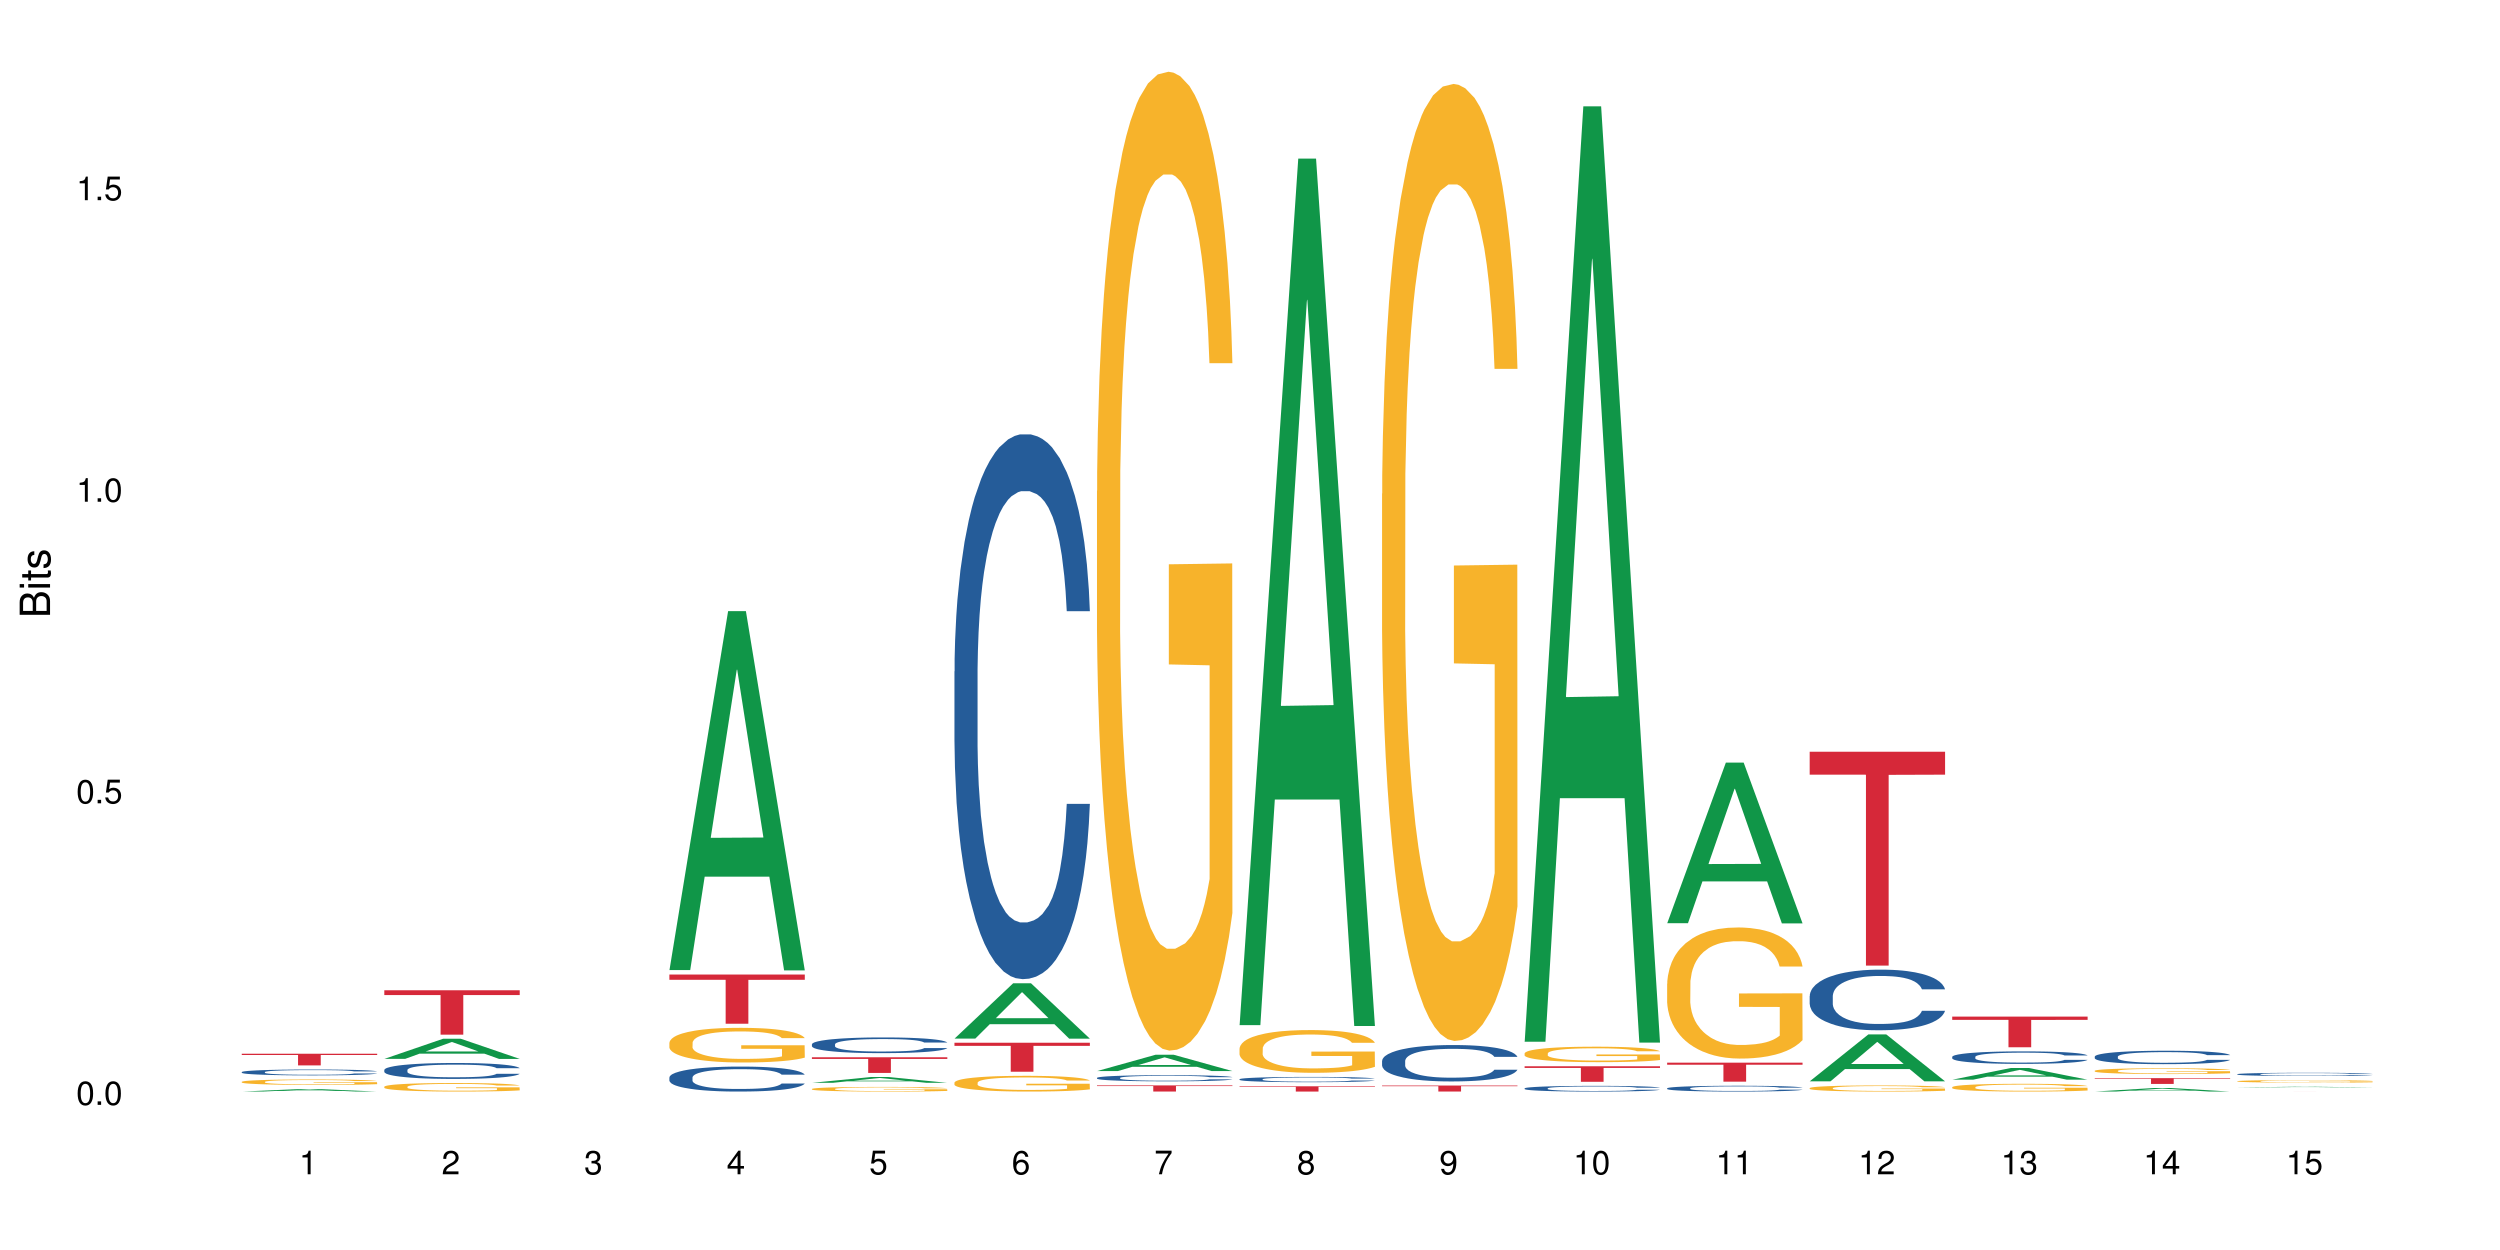 <?xml version="1.0" encoding="UTF-8"?>
<svg xmlns="http://www.w3.org/2000/svg" xmlns:xlink="http://www.w3.org/1999/xlink" width="720pt" height="360pt" viewBox="0 0 720 360" version="1.1">
<defs>
<g>
<symbol overflow="visible" id="glyph0-0">
<path style="stroke:none;" d=""/>
</symbol>
<symbol overflow="visible" id="glyph0-1">
<path style="stroke:none;" d="M 2.641 -6.797 C 2 -6.797 1.422 -6.531 1.078 -6.047 C 0.641 -5.453 0.406 -4.547 0.406 -3.297 C 0.406 -1 1.188 0.219 2.641 0.219 C 4.078 0.219 4.859 -1 4.859 -3.234 C 4.859 -4.562 4.656 -5.438 4.203 -6.047 C 3.844 -6.531 3.281 -6.797 2.641 -6.797 Z M 2.641 -6.047 C 3.547 -6.047 4 -5.125 4 -3.312 C 4 -1.375 3.562 -0.484 2.625 -0.484 C 1.734 -0.484 1.281 -1.422 1.281 -3.281 C 1.281 -5.141 1.734 -6.047 2.641 -6.047 Z M 2.641 -6.047 "/>
</symbol>
<symbol overflow="visible" id="glyph0-2">
<path style="stroke:none;" d="M 1.828 -1 L 0.828 -1 L 0.828 0 L 1.828 0 Z M 1.828 -1 "/>
</symbol>
<symbol overflow="visible" id="glyph0-3">
<path style="stroke:none;" d="M 4.562 -6.797 L 1.062 -6.797 L 0.547 -3.094 L 1.328 -3.094 C 1.719 -3.562 2.047 -3.734 2.578 -3.734 C 3.484 -3.734 4.062 -3.109 4.062 -2.094 C 4.062 -1.125 3.484 -0.531 2.578 -0.531 C 1.828 -0.531 1.375 -0.906 1.188 -1.672 L 0.328 -1.672 C 0.453 -1.109 0.547 -0.844 0.75 -0.594 C 1.125 -0.078 1.828 0.219 2.594 0.219 C 3.969 0.219 4.922 -0.781 4.922 -2.219 C 4.922 -3.562 4.031 -4.484 2.719 -4.484 C 2.25 -4.484 1.859 -4.359 1.469 -4.062 L 1.734 -5.969 L 4.562 -5.969 Z M 4.562 -6.797 "/>
</symbol>
<symbol overflow="visible" id="glyph0-4">
<path style="stroke:none;" d="M 2.484 -4.844 L 2.484 0 L 3.328 0 L 3.328 -6.797 L 2.766 -6.797 C 2.469 -5.75 2.281 -5.609 0.984 -5.453 L 0.984 -4.844 Z M 2.484 -4.844 "/>
</symbol>
<symbol overflow="visible" id="glyph0-5">
<path style="stroke:none;" d="M 4.859 -0.828 L 1.281 -0.828 C 1.359 -1.391 1.672 -1.75 2.5 -2.234 L 3.469 -2.75 C 4.406 -3.266 4.906 -3.969 4.906 -4.812 C 4.906 -5.375 4.672 -5.906 4.266 -6.266 C 3.859 -6.625 3.375 -6.797 2.719 -6.797 C 1.859 -6.797 1.219 -6.5 0.844 -5.922 C 0.609 -5.562 0.5 -5.125 0.484 -4.438 L 1.328 -4.438 C 1.359 -4.906 1.406 -5.188 1.531 -5.406 C 1.75 -5.812 2.188 -6.062 2.703 -6.062 C 3.469 -6.062 4.031 -5.516 4.031 -4.781 C 4.031 -4.25 3.719 -3.797 3.125 -3.438 L 2.234 -2.938 C 0.812 -2.141 0.406 -1.5 0.328 0 L 4.859 0 Z M 4.859 -0.828 "/>
</symbol>
<symbol overflow="visible" id="glyph0-6">
<path style="stroke:none;" d="M 2.125 -3.125 L 2.578 -3.125 C 3.516 -3.125 3.984 -2.703 3.984 -1.891 C 3.984 -1.031 3.469 -0.531 2.578 -0.531 C 1.656 -0.531 1.203 -0.984 1.156 -1.969 L 0.312 -1.969 C 0.344 -1.422 0.438 -1.078 0.609 -0.766 C 0.953 -0.109 1.625 0.219 2.547 0.219 C 3.953 0.219 4.859 -0.609 4.859 -1.906 C 4.859 -2.766 4.516 -3.25 3.703 -3.516 C 4.344 -3.766 4.656 -4.25 4.656 -4.938 C 4.656 -6.109 3.875 -6.797 2.578 -6.797 C 1.203 -6.797 0.484 -6.047 0.453 -4.609 L 1.297 -4.609 C 1.312 -5.016 1.344 -5.25 1.453 -5.453 C 1.641 -5.828 2.062 -6.062 2.594 -6.062 C 3.344 -6.062 3.797 -5.625 3.797 -4.906 C 3.797 -4.422 3.609 -4.141 3.25 -3.984 C 3.016 -3.891 2.719 -3.844 2.125 -3.844 Z M 2.125 -3.125 "/>
</symbol>
<symbol overflow="visible" id="glyph0-7">
<path style="stroke:none;" d="M 3.141 -1.625 L 3.141 0 L 3.984 0 L 3.984 -1.625 L 4.984 -1.625 L 4.984 -2.391 L 3.984 -2.391 L 3.984 -6.797 L 3.359 -6.797 L 0.266 -2.516 L 0.266 -1.625 Z M 3.141 -2.391 L 1 -2.391 L 3.141 -5.359 Z M 3.141 -2.391 "/>
</symbol>
<symbol overflow="visible" id="glyph0-8">
<path style="stroke:none;" d="M 4.781 -5.031 C 4.609 -6.141 3.891 -6.797 2.844 -6.797 C 2.094 -6.797 1.422 -6.438 1.031 -5.828 C 0.609 -5.172 0.406 -4.344 0.406 -3.094 C 0.406 -1.953 0.578 -1.234 0.984 -0.625 C 1.359 -0.078 1.953 0.219 2.703 0.219 C 3.984 0.219 4.922 -0.734 4.922 -2.078 C 4.922 -3.344 4.062 -4.234 2.844 -4.234 C 2.172 -4.234 1.641 -3.969 1.281 -3.469 C 1.281 -5.125 1.828 -6.047 2.797 -6.047 C 3.391 -6.047 3.797 -5.672 3.938 -5.031 Z M 2.734 -3.484 C 3.547 -3.484 4.062 -2.922 4.062 -2 C 4.062 -1.156 3.484 -0.531 2.703 -0.531 C 1.922 -0.531 1.328 -1.188 1.328 -2.047 C 1.328 -2.891 1.906 -3.484 2.734 -3.484 Z M 2.734 -3.484 "/>
</symbol>
<symbol overflow="visible" id="glyph0-9">
<path style="stroke:none;" d="M 4.984 -6.797 L 0.438 -6.797 L 0.438 -5.969 L 4.109 -5.969 C 2.5 -3.656 1.828 -2.234 1.328 0 L 2.219 0 C 2.594 -2.172 3.453 -4.047 4.984 -6.094 Z M 4.984 -6.797 "/>
</symbol>
<symbol overflow="visible" id="glyph0-10">
<path style="stroke:none;" d="M 3.75 -3.578 C 4.453 -4 4.688 -4.344 4.688 -4.984 C 4.688 -6.047 3.844 -6.797 2.641 -6.797 C 1.438 -6.797 0.594 -6.047 0.594 -4.984 C 0.594 -4.359 0.828 -4.016 1.516 -3.578 C 0.734 -3.203 0.359 -2.641 0.359 -1.891 C 0.359 -0.641 1.297 0.219 2.641 0.219 C 3.984 0.219 4.922 -0.641 4.922 -1.875 C 4.922 -2.641 4.531 -3.203 3.75 -3.578 Z M 2.641 -6.047 C 3.359 -6.047 3.812 -5.625 3.812 -4.969 C 3.812 -4.344 3.344 -3.922 2.641 -3.922 C 1.922 -3.922 1.453 -4.344 1.453 -4.984 C 1.453 -5.625 1.922 -6.047 2.641 -6.047 Z M 2.641 -3.203 C 3.484 -3.203 4.062 -2.672 4.062 -1.875 C 4.062 -1.062 3.484 -0.531 2.625 -0.531 C 1.797 -0.531 1.219 -1.078 1.219 -1.875 C 1.219 -2.672 1.797 -3.203 2.641 -3.203 Z M 2.641 -3.203 "/>
</symbol>
<symbol overflow="visible" id="glyph0-11">
<path style="stroke:none;" d="M 0.516 -1.547 C 0.672 -0.438 1.406 0.219 2.438 0.219 C 3.188 0.219 3.859 -0.141 4.266 -0.75 C 4.688 -1.406 4.891 -2.25 4.891 -3.484 C 4.891 -4.625 4.703 -5.359 4.312 -5.953 C 3.938 -6.5 3.344 -6.797 2.594 -6.797 C 1.297 -6.797 0.359 -5.844 0.359 -4.516 C 0.359 -3.25 1.234 -2.344 2.453 -2.344 C 3.094 -2.344 3.562 -2.578 4.016 -3.109 C 4 -1.453 3.469 -0.531 2.5 -0.531 C 1.906 -0.531 1.484 -0.906 1.359 -1.547 Z M 2.578 -6.062 C 3.375 -6.062 3.969 -5.406 3.969 -4.531 C 3.969 -3.688 3.375 -3.094 2.547 -3.094 C 1.734 -3.094 1.234 -3.672 1.234 -4.578 C 1.234 -5.438 1.797 -6.062 2.578 -6.062 Z M 2.578 -6.062 "/>
</symbol>
<symbol overflow="visible" id="glyph1-0">
<path style="stroke:none;" d=""/>
</symbol>
<symbol overflow="visible" id="glyph1-1">
<path style="stroke:none;" d="M 0 -0.953 L 0 -4.891 C 0 -5.719 -0.234 -6.344 -0.734 -6.797 C -1.188 -7.234 -1.812 -7.469 -2.5 -7.469 C -3.547 -7.469 -4.188 -7 -4.625 -5.875 C -4.984 -6.672 -5.641 -7.094 -6.531 -7.094 C -7.156 -7.094 -7.734 -6.859 -8.141 -6.391 C -8.562 -5.938 -8.75 -5.344 -8.75 -4.5 L -8.75 -0.953 Z M -4.984 -2.062 L -7.766 -2.062 L -7.766 -4.219 C -7.766 -4.844 -7.688 -5.203 -7.453 -5.5 C -7.219 -5.812 -6.859 -5.969 -6.375 -5.969 C -5.906 -5.969 -5.531 -5.812 -5.297 -5.5 C -5.062 -5.203 -4.984 -4.844 -4.984 -4.219 Z M -0.984 -2.062 L -4 -2.062 L -4 -4.781 C -4 -5.328 -3.859 -5.688 -3.578 -5.953 C -3.297 -6.219 -2.922 -6.359 -2.484 -6.359 C -2.062 -6.359 -1.688 -6.219 -1.406 -5.953 C -1.109 -5.688 -0.984 -5.328 -0.984 -4.781 Z M -0.984 -2.062 "/>
</symbol>
<symbol overflow="visible" id="glyph1-2">
<path style="stroke:none;" d="M -6.281 -1.797 L -6.281 -0.797 L 0 -0.797 L 0 -1.797 Z M -8.75 -1.797 L -8.75 -0.797 L -7.484 -0.797 L -7.484 -1.797 Z M -8.75 -1.797 "/>
</symbol>
<symbol overflow="visible" id="glyph1-3">
<path style="stroke:none;" d="M -6.281 -3.047 L -6.281 -2.016 L -8.016 -2.016 L -8.016 -1.016 L -6.281 -1.016 L -6.281 -0.172 L -5.469 -0.172 L -5.469 -1.016 L -0.719 -1.016 C -0.078 -1.016 0.281 -1.453 0.281 -2.234 C 0.281 -2.469 0.25 -2.719 0.188 -3.047 L -0.641 -3.047 C -0.609 -2.922 -0.594 -2.766 -0.594 -2.562 C -0.594 -2.141 -0.719 -2.016 -1.156 -2.016 L -5.469 -2.016 L -5.469 -3.047 Z M -6.281 -3.047 "/>
</symbol>
<symbol overflow="visible" id="glyph1-4">
<path style="stroke:none;" d="M -4.531 -5.25 C -5.766 -5.25 -6.469 -4.422 -6.469 -2.969 C -6.469 -1.516 -5.719 -0.562 -4.547 -0.562 C -3.562 -0.562 -3.094 -1.062 -2.734 -2.562 L -2.516 -3.484 C -2.344 -4.188 -2.094 -4.469 -1.625 -4.469 C -1.047 -4.469 -0.641 -3.875 -0.641 -3 C -0.641 -2.453 -0.797 -2 -1.062 -1.75 C -1.25 -1.594 -1.422 -1.531 -1.875 -1.469 L -1.875 -0.406 C -0.422 -0.453 0.281 -1.266 0.281 -2.922 C 0.281 -4.5 -0.5 -5.516 -1.719 -5.516 C -2.656 -5.516 -3.172 -4.984 -3.469 -3.734 L -3.703 -2.766 C -3.891 -1.953 -4.156 -1.609 -4.594 -1.609 C -5.172 -1.609 -5.547 -2.125 -5.547 -2.938 C -5.547 -3.75 -5.203 -4.172 -4.531 -4.203 Z M -4.531 -5.25 "/>
</symbol>
</g>
</defs>
<g id="surface54777">
<rect x="0" y="0" width="720" height="360" style="fill:rgb(100%,100%,100%);fill-opacity:1;stroke:none;"/>
<path style=" stroke:none;fill-rule:nonzero;fill:rgb(6.275%,58.824%,28.235%);fill-opacity:1;" d="M 69.629 314.371 L 69.672 314.371 L 86.547 313.637 L 91.672 313.637 L 108.629 314.371 L 102.668 314.371 L 98.418 314.18 L 79.797 314.18 L 75.629 314.371 L 69.629 314.371 L 81.586 314.102 L 96.711 314.098 L 89.172 313.758 L 89.004 313.758 L 81.547 314.098 L 81.586 314.102 Z M 69.629 314.371 "/>
<path style=" stroke:none;fill-rule:nonzero;fill:rgb(14.51%,36.078%,60%);fill-opacity:1;" d="M 69.629 308.754 L 69.676 308.75 L 69.676 308.715 L 69.82 308.656 L 70.152 308.582 L 70.484 308.531 L 71.34 308.438 L 72.531 308.352 L 73.766 308.281 L 74.672 308.242 L 75.48 308.211 L 77.332 308.152 L 78.523 308.125 L 79.809 308.098 L 81.375 308.07 L 82.52 308.059 L 85.086 308.031 L 86.988 308.02 L 88.461 308.016 L 91.648 308.016 L 93.551 308.023 L 94.93 308.031 L 96.453 308.043 L 97.738 308.059 L 99.973 308.09 L 101.969 308.133 L 102.871 308.16 L 104.301 308.207 L 105.395 308.254 L 106.156 308.293 L 107.012 308.352 L 107.77 308.418 L 108.344 308.5 L 108.629 308.566 L 101.969 308.566 L 101.637 308.504 L 101.258 308.457 L 100.543 308.391 L 99.828 308.348 L 98.832 308.301 L 97.926 308.273 L 96.691 308.242 L 95.598 308.227 L 94.453 308.211 L 93.359 308.203 L 91.27 308.191 L 88.844 308.191 L 87.938 308.195 L 86.086 308.207 L 85.086 308.219 L 83.66 308.242 L 82.66 308.262 L 81.473 308.293 L 80.664 308.316 L 79.664 308.359 L 78.949 308.395 L 78.141 308.445 L 77.668 308.484 L 77.238 308.527 L 76.859 308.578 L 76.574 308.633 L 76.383 308.688 L 76.289 308.746 L 76.289 308.984 L 76.383 309.039 L 76.621 309.105 L 77.238 309.199 L 78.141 309.281 L 79.188 309.344 L 80.188 309.391 L 80.758 309.414 L 81.52 309.438 L 82.707 309.469 L 84.422 309.5 L 85.418 309.512 L 86.941 309.523 L 88.512 309.531 L 90.602 309.531 L 92.457 309.523 L 93.695 309.516 L 94.977 309.504 L 96.738 309.477 L 97.832 309.453 L 98.781 309.426 L 99.496 309.395 L 99.973 309.371 L 100.684 309.32 L 101.258 309.27 L 101.684 309.215 L 101.969 309.164 L 108.629 309.164 L 108.344 309.227 L 107.914 309.285 L 107.484 309.328 L 106.82 309.383 L 106.059 309.434 L 104.965 309.484 L 104.062 309.523 L 102.871 309.559 L 101.777 309.59 L 100.59 309.617 L 98.832 309.648 L 97.688 309.664 L 96.453 309.676 L 94.977 309.688 L 93.125 309.699 L 91.125 309.707 L 89.27 309.707 L 87.273 309.703 L 85.801 309.699 L 83.848 309.684 L 81.426 309.656 L 79.664 309.625 L 78.285 309.598 L 77.098 309.566 L 75.766 309.523 L 74.051 309.457 L 73.008 309.402 L 72.293 309.359 L 71.484 309.301 L 70.914 309.246 L 70.246 309.16 L 69.773 309.051 L 69.629 308.965 Z M 69.629 308.754 "/>
<path style=" stroke:none;fill-rule:nonzero;fill:rgb(96.863%,70.196%,16.863%);fill-opacity:1;" d="M 69.629 311.559 L 69.676 311.559 L 69.676 311.527 L 69.867 311.465 L 70.344 311.375 L 70.961 311.301 L 71.625 311.246 L 72.055 311.215 L 72.77 311.172 L 73.387 311.141 L 74.957 311.074 L 76.953 311.016 L 78.047 310.988 L 79.285 310.965 L 81.043 310.938 L 81.852 310.93 L 84.324 310.906 L 87.133 310.891 L 90.223 310.887 L 91.648 310.887 L 93.598 310.895 L 96.262 310.91 L 97.785 310.922 L 98.973 310.938 L 100.211 310.957 L 101.73 310.984 L 103.16 311.02 L 104.301 311.055 L 105.441 311.098 L 106.391 311.145 L 107.199 311.195 L 107.914 311.254 L 108.344 311.305 L 108.629 311.355 L 102.016 311.355 L 101.637 311.305 L 101.207 311.266 L 100.496 311.219 L 99.781 311.184 L 99.066 311.156 L 97.738 311.117 L 96.594 311.098 L 95.168 311.074 L 93.789 311.062 L 92.219 311.055 L 91.27 311.051 L 88.746 311.051 L 86.465 311.062 L 85.133 311.074 L 84.184 311.086 L 82.852 311.105 L 82.043 311.125 L 81.566 311.133 L 80.141 311.18 L 79.188 311.219 L 78.664 311.246 L 78 311.289 L 77.523 311.328 L 77 311.387 L 76.715 311.43 L 76.336 311.527 L 76.289 311.785 L 76.43 311.84 L 76.715 311.898 L 77.098 311.949 L 77.668 312.004 L 78.238 312.047 L 79.234 312.102 L 80.094 312.141 L 80.758 312.164 L 82.043 312.203 L 82.566 312.215 L 83.801 312.242 L 85.086 312.262 L 86.656 312.277 L 87.844 312.285 L 89.746 312.293 L 92.172 312.293 L 95.027 312.285 L 96.832 312.273 L 98.07 312.262 L 98.879 312.254 L 99.875 312.238 L 100.59 312.223 L 101.258 312.207 L 102.062 312.184 L 102.062 311.84 L 90.316 311.836 L 90.316 311.676 L 108.578 311.676 L 108.629 312.238 L 107.629 312.273 L 106.391 312.312 L 105.203 312.34 L 103.965 312.367 L 102.207 312.395 L 100.781 312.41 L 98.594 312.43 L 96.594 312.441 L 94.504 312.453 L 92.648 312.457 L 90.461 312.457 L 88.512 312.453 L 86.418 312.445 L 84.754 312.434 L 83.23 312.422 L 81.711 312.402 L 79.809 312.371 L 78.57 312.348 L 77.285 312.316 L 76.004 312.281 L 74.859 312.242 L 74.102 312.211 L 73.34 312.176 L 72.531 312.133 L 71.77 312.086 L 71.199 312.043 L 70.676 311.992 L 70.297 311.945 L 69.914 311.879 L 69.723 311.828 L 69.629 311.781 Z M 69.629 311.559 "/>
<path style=" stroke:none;fill-rule:nonzero;fill:rgb(83.922%,15.686%,22.353%);fill-opacity:1;" d="M 69.629 303.473 L 108.629 303.473 L 108.629 303.832 L 92.375 303.836 L 92.375 306.836 L 85.836 306.836 L 85.836 303.84 L 85.742 303.832 L 69.629 303.832 Z M 69.629 303.473 "/>
<path style=" stroke:none;fill-rule:nonzero;fill:rgb(6.275%,58.824%,28.235%);fill-opacity:1;" d="M 110.68 304.957 L 110.723 304.953 L 127.598 299.164 L 132.719 299.164 L 149.68 304.965 L 143.719 304.965 L 139.469 303.449 L 120.848 303.449 L 116.68 304.957 L 110.68 304.957 L 122.637 302.824 L 137.762 302.816 L 130.223 300.109 L 130.137 300.105 L 130.055 300.121 L 122.598 302.816 L 122.637 302.824 Z M 110.68 304.957 "/>
<path style=" stroke:none;fill-rule:nonzero;fill:rgb(14.51%,36.078%,60%);fill-opacity:1;" d="M 110.68 308.137 L 110.727 308.133 L 110.727 308.035 L 110.871 307.875 L 111.203 307.672 L 111.535 307.535 L 112.391 307.289 L 113.582 307.047 L 114.816 306.863 L 115.723 306.754 L 116.531 306.672 L 118.383 306.516 L 119.574 306.438 L 120.859 306.367 L 122.426 306.293 L 123.57 306.254 L 126.137 306.184 L 128.039 306.156 L 129.512 306.145 L 132.699 306.145 L 134.602 306.16 L 135.98 306.18 L 137.504 306.215 L 138.789 306.254 L 141.023 306.344 L 143.02 306.461 L 143.922 306.527 L 145.352 306.66 L 146.445 306.785 L 147.207 306.895 L 148.062 307.047 L 148.82 307.238 L 149.395 307.449 L 149.68 307.633 L 143.02 307.633 L 142.688 307.465 L 142.305 307.332 L 141.594 307.16 L 140.879 307.039 L 139.883 306.918 L 138.977 306.84 L 137.742 306.758 L 136.648 306.711 L 135.504 306.672 L 134.41 306.645 L 132.32 306.621 L 129.895 306.621 L 128.988 306.629 L 127.137 306.664 L 126.137 306.691 L 124.711 306.75 L 123.711 306.805 L 122.523 306.891 L 121.715 306.961 L 120.715 307.07 L 120 307.164 L 119.191 307.305 L 118.719 307.41 L 118.289 307.527 L 117.91 307.664 L 117.625 307.812 L 117.434 307.965 L 117.34 308.117 L 117.34 308.766 L 117.434 308.918 L 117.672 309.094 L 118.289 309.352 L 119.191 309.57 L 120.238 309.75 L 121.238 309.875 L 121.809 309.934 L 122.57 310 L 123.758 310.082 L 125.473 310.168 L 126.469 310.199 L 127.992 310.234 L 129.562 310.25 L 131.652 310.25 L 133.508 310.234 L 134.746 310.215 L 136.027 310.18 L 137.789 310.109 L 138.883 310.043 L 139.832 309.961 L 140.547 309.883 L 141.023 309.816 L 141.734 309.684 L 142.305 309.543 L 142.734 309.395 L 143.02 309.254 L 149.68 309.254 L 149.395 309.422 L 148.965 309.586 L 148.535 309.707 L 147.871 309.852 L 147.109 309.984 L 146.016 310.129 L 145.113 310.227 L 143.922 310.332 L 142.828 310.41 L 141.641 310.48 L 139.883 310.566 L 138.738 310.609 L 137.504 310.645 L 136.027 310.68 L 134.176 310.707 L 132.176 310.727 L 130.32 310.73 L 128.324 310.723 L 126.852 310.703 L 124.898 310.668 L 122.473 310.59 L 120.715 310.512 L 119.336 310.43 L 118.148 310.348 L 116.816 310.234 L 115.102 310.051 L 114.059 309.906 L 113.344 309.789 L 112.535 309.625 L 111.965 309.48 L 111.297 309.246 L 110.824 308.949 L 110.68 308.719 Z M 110.68 308.137 "/>
<path style=" stroke:none;fill-rule:nonzero;fill:rgb(96.863%,70.196%,16.863%);fill-opacity:1;" d="M 110.68 312.965 L 110.727 312.961 L 110.727 312.914 L 110.918 312.816 L 111.395 312.676 L 112.012 312.562 L 112.676 312.473 L 113.105 312.422 L 113.82 312.355 L 114.438 312.309 L 116.008 312.207 L 118.004 312.109 L 119.098 312.07 L 120.336 312.031 L 122.094 311.988 L 122.902 311.973 L 125.375 311.938 L 128.18 311.914 L 131.273 311.91 L 132.699 311.91 L 134.648 311.922 L 137.312 311.945 L 138.836 311.969 L 140.023 311.988 L 141.262 312.02 L 142.781 312.062 L 144.207 312.117 L 145.352 312.172 L 146.492 312.238 L 147.441 312.312 L 148.25 312.391 L 148.965 312.484 L 149.395 312.562 L 149.68 312.641 L 143.066 312.641 L 142.688 312.562 L 142.258 312.504 L 141.547 312.43 L 140.832 312.375 L 140.117 312.332 L 138.789 312.273 L 137.645 312.238 L 136.219 312.207 L 134.84 312.184 L 133.27 312.172 L 132.32 312.168 L 129.797 312.168 L 127.516 312.184 L 126.184 312.199 L 125.234 312.219 L 123.902 312.254 L 123.094 312.281 L 122.617 312.297 L 121.191 312.367 L 120.238 312.43 L 119.715 312.473 L 119.051 312.539 L 118.574 312.602 L 118.051 312.691 L 117.766 312.758 L 117.387 312.91 L 117.34 313.316 L 117.48 313.402 L 117.766 313.492 L 118.148 313.574 L 118.719 313.66 L 119.289 313.727 L 120.285 313.812 L 121.145 313.871 L 121.809 313.91 L 123.094 313.969 L 123.617 313.992 L 124.852 314.031 L 126.137 314.062 L 127.707 314.09 L 128.895 314.102 L 130.797 314.113 L 133.223 314.113 L 136.078 314.102 L 137.883 314.082 L 139.121 314.066 L 139.93 314.051 L 140.926 314.023 L 141.641 314 L 142.305 313.977 L 143.113 313.938 L 143.113 313.402 L 131.367 313.398 L 131.367 313.148 L 149.629 313.145 L 149.68 314.023 L 148.68 314.086 L 147.441 314.145 L 146.254 314.188 L 145.016 314.227 L 143.258 314.27 L 141.832 314.297 L 139.645 314.328 L 137.645 314.348 L 135.555 314.363 L 133.699 314.367 L 131.512 314.371 L 129.562 314.367 L 127.469 314.352 L 125.805 314.336 L 124.281 314.312 L 122.762 314.281 L 120.859 314.234 L 119.621 314.199 L 118.336 314.148 L 117.055 314.094 L 115.91 314.035 L 115.152 313.984 L 114.391 313.934 L 113.582 313.863 L 112.82 313.789 L 112.25 313.719 L 111.727 313.641 L 111.348 313.566 L 110.965 313.465 L 110.773 313.383 L 110.68 313.312 Z M 110.68 312.965 "/>
<path style=" stroke:none;fill-rule:nonzero;fill:rgb(83.922%,15.686%,22.353%);fill-opacity:1;" d="M 110.68 285.203 L 149.68 285.203 L 149.68 286.574 L 133.426 286.586 L 133.426 297.984 L 126.887 297.984 L 126.887 286.598 L 126.793 286.574 L 110.68 286.574 Z M 110.68 285.203 "/>
<path style=" stroke:none;fill-rule:nonzero;fill:rgb(6.275%,58.824%,28.235%);fill-opacity:1;" d="M 192.781 279.387 L 192.824 279.289 L 209.695 176.004 L 214.82 176.004 L 231.781 279.484 L 225.82 279.484 L 221.57 252.473 L 202.949 252.473 L 198.781 279.387 L 192.781 279.387 L 204.738 241.297 L 219.863 241.199 L 212.32 192.91 L 212.238 192.812 L 212.156 193.105 L 204.699 241.199 L 204.738 241.297 Z M 192.781 279.387 "/>
<path style=" stroke:none;fill-rule:nonzero;fill:rgb(14.51%,36.078%,60%);fill-opacity:1;" d="M 192.781 310.309 L 192.828 310.301 L 192.828 310.145 L 192.973 309.895 L 193.305 309.578 L 193.637 309.359 L 194.492 308.973 L 195.684 308.598 L 196.918 308.309 L 197.824 308.137 L 198.633 308.004 L 200.484 307.762 L 201.676 307.637 L 202.957 307.527 L 204.527 307.414 L 205.668 307.348 L 208.238 307.242 L 210.141 307.195 L 211.613 307.176 L 214.801 307.176 L 216.703 307.203 L 218.082 307.238 L 219.605 307.289 L 220.887 307.348 L 223.125 307.492 L 225.121 307.676 L 226.023 307.781 L 227.453 307.984 L 228.547 308.184 L 229.305 308.355 L 230.164 308.598 L 230.922 308.895 L 231.496 309.23 L 231.781 309.512 L 225.121 309.512 L 224.789 309.25 L 224.406 309.043 L 223.695 308.773 L 222.98 308.586 L 221.984 308.395 L 221.078 308.27 L 219.844 308.145 L 218.75 308.066 L 217.605 308.004 L 216.512 307.965 L 214.422 307.926 L 211.996 307.926 L 211.09 307.941 L 209.238 307.992 L 208.238 308.039 L 206.812 308.129 L 205.812 308.215 L 204.625 308.348 L 203.816 308.461 L 202.816 308.629 L 202.102 308.781 L 201.293 309 L 200.82 309.164 L 200.391 309.348 L 200.012 309.562 L 199.727 309.793 L 199.535 310.039 L 199.441 310.273 L 199.441 311.293 L 199.535 311.531 L 199.773 311.805 L 200.391 312.207 L 201.293 312.555 L 202.34 312.832 L 203.34 313.031 L 203.91 313.121 L 204.672 313.227 L 205.859 313.359 L 207.57 313.488 L 208.57 313.543 L 210.094 313.594 L 211.664 313.621 L 213.754 313.621 L 215.609 313.594 L 216.848 313.562 L 218.129 313.508 L 219.891 313.398 L 220.984 313.293 L 221.934 313.168 L 222.648 313.043 L 223.125 312.938 L 223.836 312.734 L 224.406 312.512 L 224.836 312.281 L 225.121 312.055 L 231.781 312.055 L 231.496 312.32 L 231.066 312.574 L 230.637 312.766 L 229.973 312.996 L 229.211 313.199 L 228.117 313.43 L 227.215 313.582 L 226.023 313.746 L 224.93 313.871 L 223.742 313.984 L 221.984 314.113 L 220.84 314.18 L 219.605 314.238 L 218.129 314.293 L 216.277 314.336 L 214.277 314.363 L 212.422 314.371 L 210.426 314.359 L 208.953 314.332 L 207 314.273 L 204.574 314.152 L 202.816 314.027 L 201.438 313.902 L 200.25 313.773 L 198.918 313.594 L 197.203 313.305 L 196.156 313.082 L 195.445 312.898 L 194.637 312.641 L 194.066 312.41 L 193.398 312.043 L 192.926 311.578 L 192.781 311.215 Z M 192.781 310.309 "/>
<path style=" stroke:none;fill-rule:nonzero;fill:rgb(96.863%,70.196%,16.863%);fill-opacity:1;" d="M 192.781 300.289 L 192.828 300.281 L 192.828 300.098 L 193.02 299.688 L 193.496 299.121 L 194.113 298.656 L 194.777 298.293 L 195.207 298.102 L 195.922 297.828 L 196.539 297.629 L 198.109 297.219 L 200.105 296.836 L 201.199 296.672 L 202.438 296.516 L 204.195 296.344 L 205.004 296.277 L 207.477 296.133 L 210.281 296.039 L 213.375 296.012 L 214.801 296.023 L 216.75 296.059 L 219.414 296.16 L 220.938 296.25 L 222.125 296.344 L 223.363 296.461 L 224.883 296.645 L 226.309 296.863 L 227.453 297.082 L 228.594 297.355 L 229.543 297.645 L 230.352 297.965 L 231.066 298.348 L 231.496 298.668 L 231.781 298.984 L 225.168 298.984 L 224.789 298.668 L 224.359 298.422 L 223.648 298.121 L 222.934 297.902 L 222.219 297.727 L 220.887 297.492 L 219.746 297.344 L 218.32 297.219 L 216.941 297.137 L 215.371 297.082 L 214.422 297.062 L 211.898 297.062 L 209.617 297.125 L 208.285 297.199 L 207.336 297.273 L 206.004 297.41 L 205.195 297.52 L 204.719 297.59 L 203.293 297.875 L 202.34 298.129 L 201.816 298.301 L 201.152 298.574 L 200.676 298.82 L 200.152 299.188 L 199.867 299.461 L 199.488 300.082 L 199.441 301.723 L 199.582 302.066 L 199.867 302.441 L 200.25 302.77 L 200.82 303.117 L 201.391 303.383 L 202.387 303.738 L 203.246 303.973 L 203.91 304.129 L 205.195 304.375 L 205.719 304.457 L 206.953 304.621 L 208.238 304.75 L 209.809 304.859 L 210.996 304.914 L 212.898 304.957 L 215.324 304.957 L 218.18 304.902 L 219.984 304.832 L 221.223 304.758 L 222.031 304.695 L 223.027 304.594 L 223.742 304.504 L 224.406 304.402 L 225.215 304.246 L 225.215 302.066 L 213.469 302.059 L 213.469 301.039 L 231.73 301.027 L 231.781 304.594 L 230.781 304.84 L 229.543 305.078 L 228.355 305.258 L 227.117 305.414 L 225.359 305.586 L 223.934 305.695 L 221.746 305.824 L 219.746 305.906 L 217.656 305.961 L 215.801 305.988 L 213.613 305.996 L 211.664 305.98 L 209.57 305.926 L 207.906 305.852 L 206.383 305.762 L 204.859 305.641 L 202.957 305.449 L 201.723 305.297 L 200.438 305.105 L 199.152 304.875 L 198.012 304.629 L 197.25 304.438 L 196.492 304.219 L 195.684 303.945 L 194.922 303.637 L 194.352 303.355 L 193.828 303.035 L 193.445 302.734 L 193.066 302.324 L 192.875 301.996 L 192.781 301.711 Z M 192.781 300.289 "/>
<path style=" stroke:none;fill-rule:nonzero;fill:rgb(83.922%,15.686%,22.353%);fill-opacity:1;" d="M 192.781 280.664 L 231.781 280.664 L 231.781 282.18 L 215.527 282.195 L 215.527 294.836 L 208.988 294.836 L 208.988 282.207 L 208.891 282.18 L 192.781 282.18 Z M 192.781 280.664 "/>
<path style=" stroke:none;fill-rule:nonzero;fill:rgb(6.275%,58.824%,28.235%);fill-opacity:1;" d="M 233.832 311.855 L 233.875 311.852 L 250.746 310.184 L 255.871 310.184 L 272.832 311.855 L 266.871 311.855 L 262.621 311.418 L 244 311.418 L 239.832 311.855 L 233.832 311.855 L 245.789 311.238 L 260.914 311.238 L 253.371 310.457 L 253.289 310.457 L 253.207 310.461 L 245.75 311.238 L 245.789 311.238 Z M 233.832 311.855 "/>
<path style=" stroke:none;fill-rule:nonzero;fill:rgb(14.51%,36.078%,60%);fill-opacity:1;" d="M 233.832 300.75 L 233.879 300.746 L 233.879 300.648 L 234.023 300.492 L 234.355 300.293 L 234.688 300.156 L 235.543 299.914 L 236.734 299.676 L 237.969 299.496 L 238.875 299.387 L 239.684 299.305 L 241.535 299.152 L 242.727 299.074 L 244.008 299.004 L 245.578 298.934 L 246.719 298.891 L 249.289 298.824 L 251.191 298.797 L 252.664 298.785 L 255.852 298.785 L 257.754 298.801 L 259.133 298.82 L 260.656 298.855 L 261.938 298.891 L 264.176 298.984 L 266.172 299.098 L 267.074 299.164 L 268.504 299.293 L 269.598 299.418 L 270.355 299.523 L 271.215 299.676 L 271.973 299.863 L 272.543 300.074 L 272.832 300.25 L 266.172 300.25 L 265.84 300.086 L 265.457 299.957 L 264.746 299.789 L 264.031 299.668 L 263.031 299.551 L 262.129 299.473 L 260.895 299.391 L 259.801 299.344 L 258.656 299.305 L 257.562 299.281 L 255.473 299.258 L 253.047 299.258 L 252.141 299.266 L 250.289 299.297 L 249.289 299.324 L 247.863 299.383 L 246.863 299.438 L 245.676 299.52 L 244.867 299.59 L 243.867 299.699 L 243.152 299.793 L 242.344 299.93 L 241.871 300.031 L 241.441 300.148 L 241.062 300.285 L 240.777 300.43 L 240.586 300.582 L 240.492 300.73 L 240.492 301.371 L 240.586 301.52 L 240.824 301.695 L 241.441 301.945 L 242.344 302.164 L 243.391 302.34 L 244.391 302.461 L 244.961 302.52 L 245.723 302.586 L 246.91 302.668 L 248.621 302.75 L 249.621 302.785 L 251.145 302.816 L 252.711 302.836 L 254.805 302.836 L 256.66 302.816 L 257.898 302.797 L 259.18 302.766 L 260.941 302.695 L 262.035 302.629 L 262.984 302.551 L 263.699 302.473 L 264.176 302.406 L 264.887 302.277 L 265.457 302.137 L 265.887 301.992 L 266.172 301.852 L 272.832 301.852 L 272.543 302.016 L 272.117 302.176 L 271.688 302.297 L 271.023 302.441 L 270.262 302.57 L 269.168 302.715 L 268.266 302.809 L 267.074 302.914 L 265.98 302.992 L 264.793 303.062 L 263.031 303.145 L 261.891 303.188 L 260.656 303.223 L 259.18 303.258 L 257.324 303.285 L 255.328 303.301 L 253.473 303.305 L 251.477 303.297 L 250.004 303.281 L 248.051 303.242 L 245.625 303.168 L 243.867 303.09 L 242.488 303.012 L 241.297 302.93 L 239.969 302.816 L 238.254 302.637 L 237.207 302.496 L 236.496 302.379 L 235.688 302.219 L 235.117 302.074 L 234.449 301.844 L 233.977 301.551 L 233.832 301.32 Z M 233.832 300.75 "/>
<path style=" stroke:none;fill-rule:nonzero;fill:rgb(96.863%,70.196%,16.863%);fill-opacity:1;" d="M 233.832 313.605 L 233.879 313.605 L 233.879 313.582 L 234.07 313.527 L 234.547 313.453 L 235.164 313.391 L 235.828 313.34 L 236.258 313.316 L 236.973 313.277 L 237.59 313.25 L 239.16 313.195 L 241.156 313.145 L 242.25 313.125 L 243.488 313.102 L 245.246 313.078 L 246.055 313.07 L 248.527 313.051 L 251.332 313.039 L 254.426 313.035 L 255.852 313.035 L 257.801 313.043 L 260.465 313.055 L 261.988 313.066 L 263.176 313.078 L 264.414 313.094 L 265.934 313.121 L 267.359 313.148 L 268.504 313.18 L 269.645 313.215 L 270.594 313.254 L 271.402 313.297 L 272.117 313.348 L 272.543 313.391 L 272.832 313.434 L 266.219 313.434 L 265.84 313.391 L 265.41 313.355 L 264.699 313.316 L 263.984 313.289 L 263.27 313.266 L 261.938 313.234 L 260.797 313.215 L 259.371 313.195 L 257.992 313.184 L 256.422 313.18 L 255.473 313.176 L 252.949 313.176 L 250.668 313.184 L 249.336 313.195 L 248.387 313.203 L 247.055 313.223 L 246.246 313.238 L 245.77 313.246 L 244.344 313.285 L 243.391 313.316 L 242.867 313.34 L 242.203 313.379 L 241.727 313.41 L 241.203 313.461 L 240.918 313.496 L 240.539 313.578 L 240.492 313.797 L 240.633 313.844 L 240.918 313.895 L 241.297 313.938 L 241.871 313.984 L 242.441 314.02 L 243.438 314.066 L 244.297 314.102 L 244.961 314.121 L 246.246 314.152 L 246.77 314.164 L 248.004 314.188 L 249.289 314.203 L 250.859 314.219 L 252.047 314.227 L 253.949 314.23 L 256.375 314.23 L 259.227 314.223 L 261.035 314.215 L 262.273 314.203 L 263.082 314.195 L 264.078 314.184 L 264.793 314.172 L 265.457 314.156 L 266.266 314.137 L 266.266 313.844 L 254.52 313.844 L 254.52 313.707 L 272.781 313.707 L 272.832 314.184 L 271.832 314.215 L 270.594 314.246 L 269.406 314.273 L 268.168 314.293 L 266.41 314.316 L 264.984 314.332 L 262.797 314.348 L 260.797 314.359 L 258.707 314.367 L 256.852 314.371 L 254.664 314.371 L 252.711 314.367 L 250.621 314.359 L 248.957 314.352 L 247.434 314.34 L 245.91 314.324 L 244.008 314.297 L 242.773 314.277 L 241.488 314.25 L 240.203 314.219 L 239.062 314.188 L 238.301 314.164 L 237.543 314.133 L 236.734 314.098 L 235.973 314.055 L 235.402 314.016 L 234.879 313.973 L 234.496 313.934 L 234.117 313.879 L 233.926 313.836 L 233.832 313.797 Z M 233.832 313.605 "/>
<path style=" stroke:none;fill-rule:nonzero;fill:rgb(83.922%,15.686%,22.353%);fill-opacity:1;" d="M 233.832 304.484 L 272.832 304.484 L 272.832 304.969 L 256.578 304.973 L 256.578 309.004 L 250.039 309.004 L 250.039 304.977 L 249.941 304.969 L 233.832 304.969 Z M 233.832 304.484 "/>
<path style=" stroke:none;fill-rule:nonzero;fill:rgb(6.275%,58.824%,28.235%);fill-opacity:1;" d="M 274.883 299.121 L 274.926 299.105 L 291.797 283.176 L 296.922 283.176 L 313.883 299.137 L 307.922 299.137 L 303.672 294.969 L 285.051 294.969 L 280.883 299.121 L 274.883 299.121 L 286.84 293.246 L 301.965 293.23 L 294.422 285.785 L 294.34 285.77 L 294.258 285.812 L 286.801 293.23 L 286.84 293.246 Z M 274.883 299.121 "/>
<path style=" stroke:none;fill-rule:nonzero;fill:rgb(14.51%,36.078%,60%);fill-opacity:1;" d="M 274.883 193.375 L 274.93 193.23 L 274.93 189.789 L 275.074 184.34 L 275.406 177.457 L 275.738 172.723 L 276.594 164.262 L 277.785 156.09 L 279.02 149.781 L 279.926 146.051 L 280.734 143.184 L 282.586 137.879 L 283.777 135.152 L 285.059 132.715 L 286.629 130.277 L 287.77 128.844 L 290.34 126.547 L 292.242 125.543 L 293.715 125.113 L 296.902 125.113 L 298.805 125.688 L 300.184 126.406 L 301.707 127.551 L 302.988 128.844 L 305.227 131.996 L 307.223 136.012 L 308.125 138.309 L 309.555 142.754 L 310.648 147.055 L 311.406 150.785 L 312.266 156.09 L 313.023 162.543 L 313.594 169.855 L 313.883 176.023 L 307.223 176.023 L 306.891 170.285 L 306.508 165.84 L 305.797 159.961 L 305.082 155.801 L 304.082 151.645 L 303.18 148.918 L 301.945 146.195 L 300.852 144.473 L 299.707 143.184 L 298.613 142.324 L 296.523 141.461 L 294.098 141.461 L 293.191 141.75 L 291.34 142.895 L 290.34 143.898 L 288.914 145.906 L 287.914 147.773 L 286.727 150.641 L 285.918 153.078 L 284.918 156.805 L 284.203 160.105 L 283.395 164.836 L 282.922 168.422 L 282.492 172.438 L 282.113 177.168 L 281.828 182.188 L 281.637 187.496 L 281.539 192.656 L 281.539 214.883 L 281.637 220.047 L 281.875 226.07 L 282.492 234.816 L 283.395 242.418 L 284.441 248.441 L 285.441 252.742 L 286.012 254.75 L 286.773 257.043 L 287.961 259.914 L 289.672 262.781 L 290.672 263.93 L 292.195 265.074 L 293.762 265.648 L 295.855 265.648 L 297.711 265.074 L 298.949 264.359 L 300.23 263.211 L 301.992 260.773 L 303.086 258.48 L 304.035 255.754 L 304.75 253.031 L 305.227 250.734 L 305.938 246.289 L 306.508 241.414 L 306.938 236.395 L 307.223 231.52 L 313.883 231.52 L 313.594 237.254 L 313.168 242.848 L 312.738 247.008 L 312.074 252.027 L 311.312 256.473 L 310.219 261.488 L 309.316 264.789 L 308.125 268.375 L 307.031 271.098 L 305.844 273.535 L 304.082 276.402 L 302.941 277.84 L 301.707 279.129 L 300.23 280.277 L 298.375 281.281 L 296.379 281.852 L 294.523 281.996 L 292.527 281.711 L 291.051 281.137 L 289.102 279.844 L 286.676 277.266 L 284.918 274.539 L 283.539 271.816 L 282.348 268.945 L 281.02 265.074 L 279.305 258.766 L 278.258 253.891 L 277.547 249.875 L 276.738 244.281 L 276.168 239.262 L 275.5 231.23 L 275.027 221.051 L 274.883 213.164 Z M 274.883 193.375 "/>
<path style=" stroke:none;fill-rule:nonzero;fill:rgb(96.863%,70.196%,16.863%);fill-opacity:1;" d="M 274.883 311.777 L 274.93 311.773 L 274.93 311.691 L 275.121 311.504 L 275.598 311.25 L 276.215 311.039 L 276.879 310.871 L 277.309 310.785 L 278.023 310.66 L 278.641 310.57 L 280.211 310.383 L 282.207 310.211 L 283.301 310.137 L 284.539 310.066 L 286.297 309.984 L 287.105 309.957 L 289.578 309.891 L 292.383 309.848 L 295.477 309.836 L 296.902 309.84 L 298.852 309.859 L 301.516 309.902 L 303.039 309.945 L 304.227 309.984 L 305.465 310.039 L 306.984 310.121 L 308.41 310.223 L 309.555 310.32 L 310.695 310.445 L 311.645 310.578 L 312.453 310.723 L 313.168 310.898 L 313.594 311.043 L 313.883 311.188 L 307.27 311.188 L 306.891 311.043 L 306.461 310.93 L 305.75 310.793 L 305.035 310.695 L 304.32 310.617 L 302.988 310.508 L 301.848 310.441 L 300.422 310.383 L 299.043 310.348 L 297.473 310.32 L 296.523 310.312 L 294 310.312 L 291.719 310.344 L 290.387 310.375 L 289.438 310.41 L 288.105 310.469 L 287.297 310.52 L 286.82 310.555 L 285.395 310.684 L 284.441 310.797 L 283.918 310.875 L 283.254 311 L 282.777 311.113 L 282.254 311.277 L 281.969 311.402 L 281.59 311.684 L 281.539 312.43 L 281.684 312.586 L 281.969 312.758 L 282.348 312.906 L 282.922 313.062 L 283.492 313.184 L 284.488 313.344 L 285.344 313.453 L 286.012 313.523 L 287.297 313.633 L 287.82 313.672 L 289.055 313.746 L 290.34 313.805 L 291.91 313.852 L 293.098 313.879 L 295 313.898 L 297.426 313.898 L 300.277 313.875 L 302.086 313.84 L 303.324 313.809 L 304.133 313.777 L 305.129 313.734 L 305.844 313.691 L 306.508 313.645 L 307.316 313.574 L 307.316 312.586 L 295.57 312.582 L 295.57 312.117 L 313.832 312.113 L 313.883 313.734 L 312.883 313.844 L 311.645 313.953 L 310.457 314.035 L 309.219 314.105 L 307.461 314.184 L 306.035 314.234 L 303.848 314.293 L 301.848 314.328 L 299.758 314.355 L 297.902 314.367 L 295.715 314.371 L 293.762 314.363 L 291.672 314.336 L 290.008 314.305 L 288.484 314.262 L 286.961 314.211 L 285.059 314.121 L 283.824 314.051 L 282.539 313.965 L 281.254 313.863 L 280.113 313.75 L 279.352 313.664 L 278.594 313.562 L 277.785 313.438 L 277.023 313.297 L 276.453 313.172 L 275.93 313.023 L 275.547 312.887 L 275.168 312.703 L 274.977 312.555 L 274.883 312.426 Z M 274.883 311.777 "/>
<path style=" stroke:none;fill-rule:nonzero;fill:rgb(83.922%,15.686%,22.353%);fill-opacity:1;" d="M 274.883 300.316 L 313.883 300.316 L 313.883 301.207 L 297.629 301.215 L 297.629 308.656 L 291.09 308.656 L 291.09 301.223 L 290.992 301.207 L 274.883 301.207 Z M 274.883 300.316 "/>
<path style=" stroke:none;fill-rule:nonzero;fill:rgb(6.275%,58.824%,28.235%);fill-opacity:1;" d="M 315.934 308.469 L 315.977 308.465 L 332.848 303.754 L 337.973 303.754 L 354.93 308.473 L 348.973 308.473 L 344.723 307.242 L 326.102 307.242 L 321.934 308.469 L 315.934 308.469 L 327.891 306.73 L 343.016 306.727 L 335.473 304.527 L 335.391 304.52 L 335.309 304.535 L 327.848 306.727 L 327.891 306.73 Z M 315.934 308.469 "/>
<path style=" stroke:none;fill-rule:nonzero;fill:rgb(14.51%,36.078%,60%);fill-opacity:1;" d="M 315.934 310.422 L 315.98 310.422 L 315.98 310.383 L 316.125 310.32 L 316.457 310.242 L 316.789 310.188 L 317.645 310.094 L 318.836 310 L 320.07 309.93 L 320.977 309.887 L 321.781 309.855 L 323.637 309.797 L 324.828 309.766 L 326.109 309.738 L 327.68 309.711 L 328.82 309.695 L 331.391 309.668 L 333.293 309.656 L 334.766 309.652 L 337.953 309.652 L 339.855 309.66 L 341.234 309.668 L 342.758 309.68 L 344.039 309.695 L 346.277 309.73 L 348.273 309.773 L 349.176 309.801 L 350.605 309.852 L 351.699 309.898 L 352.457 309.941 L 353.316 310 L 354.074 310.074 L 354.645 310.156 L 354.93 310.227 L 348.273 310.227 L 347.941 310.16 L 347.559 310.113 L 346.848 310.047 L 346.133 310 L 345.133 309.953 L 344.23 309.922 L 342.996 309.891 L 341.902 309.871 L 340.758 309.855 L 339.664 309.848 L 337.574 309.836 L 335.148 309.836 L 334.242 309.84 L 332.391 309.852 L 331.391 309.863 L 329.965 309.887 L 328.965 309.906 L 327.777 309.941 L 326.969 309.969 L 325.969 310.012 L 325.254 310.047 L 324.445 310.102 L 323.973 310.141 L 323.543 310.188 L 323.164 310.238 L 322.879 310.297 L 322.688 310.355 L 322.59 310.414 L 322.59 310.664 L 322.688 310.723 L 322.926 310.793 L 323.543 310.891 L 324.445 310.977 L 325.492 311.043 L 326.492 311.094 L 327.062 311.113 L 327.824 311.141 L 329.012 311.172 L 330.723 311.203 L 331.723 311.219 L 333.246 311.23 L 334.812 311.238 L 336.906 311.238 L 338.762 311.23 L 340 311.223 L 341.281 311.211 L 343.043 311.184 L 344.137 311.156 L 345.086 311.125 L 345.801 311.094 L 346.277 311.07 L 346.988 311.02 L 347.559 310.965 L 347.988 310.906 L 348.273 310.852 L 354.93 310.852 L 354.645 310.918 L 354.219 310.98 L 353.789 311.027 L 353.125 311.082 L 352.363 311.133 L 351.27 311.191 L 350.367 311.227 L 349.176 311.27 L 348.082 311.301 L 346.895 311.328 L 345.133 311.359 L 343.992 311.375 L 342.758 311.391 L 341.281 311.402 L 339.426 311.414 L 337.43 311.422 L 335.574 311.422 L 333.578 311.418 L 332.102 311.41 L 330.152 311.398 L 327.727 311.367 L 325.969 311.336 L 324.59 311.309 L 323.398 311.273 L 322.07 311.23 L 320.355 311.16 L 319.309 311.105 L 318.598 311.059 L 317.789 310.996 L 317.219 310.941 L 316.551 310.848 L 316.074 310.734 L 315.934 310.645 Z M 315.934 310.422 "/>
<path style=" stroke:none;fill-rule:nonzero;fill:rgb(96.863%,70.196%,16.863%);fill-opacity:1;" d="M 315.934 141.41 L 315.98 141.152 L 315.98 136.004 L 316.172 124.418 L 316.648 108.453 L 317.266 95.324 L 317.93 85.027 L 318.359 79.621 L 319.074 71.895 L 319.691 66.23 L 321.262 54.648 L 323.258 43.832 L 324.352 39.199 L 325.586 34.824 L 327.348 29.93 L 328.156 28.129 L 330.629 24.012 L 333.434 21.434 L 336.527 20.664 L 337.953 20.922 L 339.902 21.949 L 342.566 24.781 L 344.09 27.355 L 345.277 29.93 L 346.516 33.277 L 348.035 38.426 L 349.461 44.605 L 350.605 50.785 L 351.746 58.508 L 352.695 66.746 L 353.504 75.758 L 354.219 86.57 L 354.645 95.582 L 354.93 104.594 L 348.32 104.594 L 347.941 95.582 L 347.512 88.629 L 346.801 80.137 L 346.086 73.957 L 345.371 69.062 L 344.039 62.371 L 342.898 58.25 L 341.473 54.648 L 340.094 52.328 L 338.523 50.785 L 337.574 50.27 L 335.051 50.27 L 332.77 52.074 L 331.438 54.133 L 330.488 56.191 L 329.156 60.055 L 328.348 63.145 L 327.871 65.203 L 326.445 73.184 L 325.492 80.391 L 324.969 85.285 L 324.305 93.008 L 323.828 99.957 L 323.305 110.258 L 323.02 117.98 L 322.641 135.488 L 322.59 181.828 L 322.734 191.613 L 323.02 202.168 L 323.398 211.438 L 323.973 221.219 L 324.543 228.688 L 325.539 238.727 L 326.395 245.422 L 327.062 249.797 L 328.348 256.75 L 328.871 259.066 L 330.105 263.699 L 331.391 267.305 L 332.961 270.395 L 334.148 271.938 L 336.051 273.227 L 338.477 273.227 L 341.328 271.68 L 343.137 269.621 L 344.375 267.562 L 345.184 265.758 L 346.18 262.926 L 346.895 260.352 L 347.559 257.52 L 348.367 253.145 L 348.367 191.613 L 336.621 191.355 L 336.621 162.52 L 354.883 162.262 L 354.93 262.926 L 353.934 269.879 L 352.695 276.574 L 351.508 281.723 L 350.27 286.098 L 348.512 290.988 L 347.086 294.078 L 344.898 297.684 L 342.898 300 L 340.809 301.547 L 338.953 302.316 L 336.766 302.574 L 334.812 302.059 L 332.723 300.516 L 331.059 298.457 L 329.535 295.883 L 328.012 292.535 L 326.109 287.129 L 324.875 282.75 L 323.59 277.344 L 322.305 270.91 L 321.164 263.957 L 320.402 258.551 L 319.645 252.371 L 318.836 244.648 L 318.074 235.895 L 317.504 227.914 L 316.98 218.902 L 316.598 210.406 L 316.219 198.82 L 316.027 189.555 L 315.934 181.57 Z M 315.934 141.41 "/>
<path style=" stroke:none;fill-rule:nonzero;fill:rgb(83.922%,15.686%,22.353%);fill-opacity:1;" d="M 315.934 312.602 L 354.93 312.602 L 354.93 312.789 L 338.68 312.793 L 338.68 314.371 L 332.141 314.371 L 332.141 312.793 L 332.043 312.789 L 315.934 312.789 Z M 315.934 312.602 "/>
<path style=" stroke:none;fill-rule:nonzero;fill:rgb(6.275%,58.824%,28.235%);fill-opacity:1;" d="M 356.984 295.246 L 357.027 295.012 L 373.898 45.684 L 379.023 45.684 L 395.98 295.48 L 390.023 295.48 L 385.773 230.273 L 367.148 230.273 L 362.984 295.246 L 356.984 295.246 L 368.941 203.301 L 384.066 203.066 L 376.523 86.496 L 376.441 86.262 L 376.359 86.965 L 368.898 203.066 L 368.941 203.301 Z M 356.984 295.246 "/>
<path style=" stroke:none;fill-rule:nonzero;fill:rgb(14.51%,36.078%,60%);fill-opacity:1;" d="M 356.984 310.812 L 357.031 310.812 L 357.031 310.777 L 357.176 310.727 L 357.508 310.66 L 357.84 310.613 L 358.695 310.531 L 359.887 310.453 L 361.121 310.391 L 362.023 310.355 L 362.832 310.328 L 364.688 310.277 L 365.879 310.25 L 367.16 310.227 L 368.73 310.203 L 369.871 310.188 L 372.441 310.168 L 374.344 310.156 L 375.816 310.152 L 379.004 310.152 L 380.906 310.16 L 382.285 310.164 L 383.809 310.176 L 385.09 310.188 L 387.328 310.219 L 389.324 310.258 L 390.227 310.281 L 391.656 310.324 L 392.75 310.367 L 393.508 310.402 L 394.367 310.453 L 395.125 310.516 L 395.695 310.586 L 395.98 310.645 L 389.324 310.645 L 388.992 310.59 L 388.609 310.547 L 387.898 310.492 L 387.184 310.449 L 386.184 310.41 L 385.281 310.383 L 384.047 310.355 L 382.953 310.34 L 381.809 310.328 L 380.715 310.32 L 378.625 310.312 L 375.293 310.312 L 373.438 310.324 L 372.441 310.336 L 371.016 310.355 L 370.016 310.371 L 368.828 310.398 L 368.02 310.422 L 367.02 310.461 L 366.305 310.492 L 365.496 310.539 L 365.023 310.57 L 364.594 310.609 L 364.215 310.656 L 363.926 310.707 L 363.738 310.758 L 363.641 310.809 L 363.641 311.023 L 363.738 311.07 L 363.977 311.129 L 364.594 311.215 L 365.496 311.289 L 366.543 311.348 L 367.543 311.391 L 368.113 311.406 L 368.875 311.43 L 370.062 311.457 L 371.773 311.484 L 372.773 311.496 L 374.297 311.508 L 375.863 311.516 L 377.957 311.516 L 379.812 311.508 L 381.047 311.5 L 382.332 311.488 L 384.094 311.465 L 385.188 311.445 L 386.137 311.418 L 386.852 311.391 L 387.328 311.371 L 388.039 311.328 L 388.609 311.277 L 389.039 311.23 L 389.324 311.184 L 395.98 311.184 L 395.695 311.238 L 395.27 311.293 L 394.84 311.332 L 394.176 311.383 L 393.414 311.426 L 392.32 311.473 L 391.418 311.504 L 390.227 311.539 L 389.133 311.566 L 387.945 311.59 L 386.184 311.617 L 385.043 311.633 L 383.809 311.645 L 382.332 311.656 L 380.477 311.664 L 378.48 311.672 L 376.625 311.672 L 374.629 311.668 L 373.152 311.664 L 371.203 311.652 L 368.777 311.625 L 367.02 311.602 L 365.641 311.574 L 364.449 311.547 L 363.121 311.508 L 361.406 311.445 L 360.359 311.398 L 359.648 311.359 L 358.84 311.309 L 358.27 311.258 L 357.602 311.18 L 357.125 311.082 L 356.984 311.004 Z M 356.984 310.812 "/>
<path style=" stroke:none;fill-rule:nonzero;fill:rgb(96.863%,70.196%,16.863%);fill-opacity:1;" d="M 356.984 301.934 L 357.031 301.922 L 357.031 301.699 L 357.223 301.191 L 357.699 300.496 L 358.316 299.922 L 358.98 299.473 L 359.41 299.234 L 360.121 298.898 L 360.742 298.648 L 362.312 298.145 L 364.309 297.672 L 365.402 297.469 L 366.637 297.277 L 368.398 297.062 L 369.207 296.984 L 371.68 296.805 L 374.484 296.691 L 377.578 296.66 L 379.004 296.672 L 380.953 296.715 L 383.617 296.84 L 385.141 296.953 L 386.328 297.062 L 387.562 297.211 L 389.086 297.434 L 390.512 297.707 L 391.656 297.977 L 392.797 298.312 L 393.746 298.672 L 394.555 299.066 L 395.27 299.539 L 395.695 299.934 L 395.98 300.324 L 389.371 300.324 L 388.992 299.934 L 388.562 299.629 L 387.852 299.258 L 387.137 298.988 L 386.422 298.773 L 385.09 298.48 L 383.949 298.301 L 382.523 298.145 L 381.145 298.043 L 379.574 297.977 L 378.625 297.953 L 376.102 297.953 L 373.82 298.031 L 372.488 298.121 L 371.535 298.211 L 370.207 298.379 L 369.398 298.516 L 368.922 298.605 L 367.496 298.953 L 366.543 299.27 L 366.02 299.48 L 365.355 299.82 L 364.879 300.125 L 364.355 300.574 L 364.07 300.91 L 363.691 301.676 L 363.641 303.699 L 363.785 304.125 L 364.07 304.586 L 364.449 304.992 L 365.023 305.418 L 365.594 305.746 L 366.59 306.184 L 367.445 306.477 L 368.113 306.668 L 369.398 306.973 L 369.922 307.074 L 371.156 307.273 L 372.441 307.434 L 374.012 307.566 L 375.199 307.637 L 377.102 307.691 L 379.527 307.691 L 382.379 307.625 L 384.188 307.535 L 385.426 307.445 L 386.234 307.363 L 387.23 307.242 L 387.945 307.129 L 388.609 307.004 L 389.418 306.812 L 389.418 304.125 L 377.672 304.117 L 377.672 302.855 L 395.934 302.844 L 395.98 307.242 L 394.984 307.547 L 393.746 307.836 L 392.559 308.062 L 391.32 308.254 L 389.562 308.469 L 388.137 308.602 L 385.949 308.758 L 383.949 308.859 L 381.855 308.93 L 380.004 308.961 L 377.816 308.973 L 375.863 308.949 L 373.773 308.883 L 372.109 308.793 L 370.586 308.68 L 369.062 308.535 L 367.16 308.297 L 365.926 308.109 L 364.641 307.871 L 363.355 307.59 L 362.215 307.285 L 361.453 307.051 L 360.695 306.781 L 359.887 306.441 L 359.125 306.062 L 358.555 305.711 L 358.031 305.32 L 357.648 304.949 L 357.27 304.441 L 357.078 304.035 L 356.984 303.688 Z M 356.984 301.934 "/>
<path style=" stroke:none;fill-rule:nonzero;fill:rgb(83.922%,15.686%,22.353%);fill-opacity:1;" d="M 356.984 312.852 L 395.98 312.852 L 395.98 313.016 L 379.73 313.016 L 379.73 314.371 L 373.191 314.371 L 373.191 313.016 L 356.984 313.016 Z M 356.984 312.852 "/>
<path style=" stroke:none;fill-rule:nonzero;fill:rgb(14.51%,36.078%,60%);fill-opacity:1;" d="M 398.035 305.539 L 398.082 305.531 L 398.082 305.301 L 398.227 304.938 L 398.559 304.477 L 398.891 304.16 L 399.746 303.594 L 400.938 303.051 L 402.172 302.629 L 403.074 302.379 L 403.883 302.188 L 405.738 301.832 L 406.93 301.652 L 408.211 301.488 L 409.781 301.324 L 410.922 301.23 L 413.492 301.078 L 415.395 301.012 L 416.867 300.98 L 420.055 300.98 L 421.957 301.02 L 423.336 301.066 L 424.859 301.145 L 426.141 301.23 L 428.379 301.441 L 430.375 301.711 L 431.277 301.863 L 432.707 302.16 L 433.801 302.445 L 434.559 302.695 L 435.414 303.051 L 436.176 303.48 L 436.746 303.969 L 437.031 304.379 L 430.375 304.379 L 430.043 303.996 L 429.66 303.699 L 428.949 303.309 L 428.234 303.031 L 427.234 302.754 L 426.332 302.57 L 425.098 302.391 L 424 302.273 L 422.859 302.188 L 421.766 302.129 L 419.676 302.074 L 417.25 302.074 L 416.344 302.094 L 414.488 302.168 L 413.492 302.234 L 412.066 302.371 L 411.066 302.496 L 409.875 302.688 L 409.07 302.848 L 408.07 303.098 L 407.355 303.316 L 406.547 303.633 L 406.07 303.875 L 405.645 304.141 L 405.266 304.457 L 404.977 304.793 L 404.789 305.148 L 404.691 305.492 L 404.691 306.977 L 404.789 307.32 L 405.027 307.723 L 405.645 308.305 L 406.547 308.812 L 407.594 309.215 L 408.594 309.504 L 409.164 309.637 L 409.926 309.789 L 411.113 309.98 L 412.824 310.172 L 413.824 310.25 L 415.348 310.328 L 416.914 310.367 L 419.008 310.367 L 420.863 310.328 L 422.098 310.277 L 423.383 310.203 L 425.145 310.039 L 426.238 309.887 L 427.188 309.703 L 427.902 309.523 L 428.379 309.371 L 429.09 309.074 L 429.66 308.746 L 430.09 308.41 L 430.375 308.086 L 437.031 308.086 L 436.746 308.469 L 436.32 308.844 L 435.891 309.121 L 435.227 309.457 L 434.465 309.754 L 433.371 310.086 L 432.469 310.309 L 431.277 310.547 L 430.184 310.73 L 428.996 310.891 L 427.234 311.082 L 426.094 311.18 L 424.859 311.266 L 423.383 311.344 L 421.527 311.41 L 419.531 311.449 L 417.676 311.457 L 415.68 311.438 L 414.203 311.398 L 412.254 311.312 L 409.828 311.141 L 408.07 310.957 L 406.691 310.777 L 405.5 310.586 L 404.168 310.328 L 402.457 309.906 L 401.41 309.578 L 400.699 309.312 L 399.891 308.938 L 399.32 308.602 L 398.652 308.066 L 398.176 307.387 L 398.035 306.859 Z M 398.035 305.539 "/>
<path style=" stroke:none;fill-rule:nonzero;fill:rgb(96.863%,70.196%,16.863%);fill-opacity:1;" d="M 398.035 142.227 L 398.082 141.977 L 398.082 136.941 L 398.273 125.613 L 398.75 110.008 L 399.367 97.168 L 400.031 87.102 L 400.461 81.816 L 401.172 74.262 L 401.793 68.727 L 403.363 57.398 L 405.359 46.828 L 406.453 42.297 L 407.688 38.016 L 409.449 33.234 L 410.258 31.473 L 412.73 27.445 L 415.535 24.926 L 418.629 24.172 L 420.055 24.422 L 422.004 25.43 L 424.668 28.199 L 426.191 30.715 L 427.379 33.234 L 428.613 36.508 L 430.137 41.539 L 431.562 47.582 L 432.707 53.621 L 433.848 61.176 L 434.797 69.23 L 435.605 78.039 L 436.32 88.613 L 436.746 97.422 L 437.031 106.23 L 430.422 106.23 L 430.043 97.422 L 429.613 90.625 L 428.902 82.32 L 428.188 76.277 L 427.473 71.496 L 426.141 64.949 L 425 60.922 L 423.574 57.398 L 422.195 55.133 L 420.625 53.621 L 419.676 53.121 L 417.152 53.121 L 414.871 54.883 L 413.539 56.895 L 412.586 58.91 L 411.258 62.684 L 410.449 65.707 L 409.973 67.719 L 408.547 75.523 L 407.594 82.57 L 407.07 87.352 L 406.406 94.902 L 405.93 101.699 L 405.406 111.77 L 405.121 119.32 L 404.742 136.438 L 404.691 181.746 L 404.836 191.312 L 405.121 201.633 L 405.5 210.695 L 406.07 220.258 L 406.645 227.559 L 407.641 237.375 L 408.496 243.922 L 409.164 248.199 L 410.449 254.996 L 410.973 257.262 L 412.207 261.793 L 413.492 265.316 L 415.062 268.336 L 416.25 269.848 L 418.152 271.105 L 420.578 271.105 L 423.43 269.598 L 425.238 267.582 L 426.477 265.566 L 427.285 263.805 L 428.281 261.039 L 428.996 258.52 L 429.66 255.75 L 430.469 251.473 L 430.469 191.312 L 418.723 191.059 L 418.723 162.867 L 436.984 162.617 L 437.031 261.039 L 436.035 267.832 L 434.797 274.379 L 433.609 279.414 L 432.371 283.691 L 430.613 288.473 L 429.188 291.496 L 427 295.02 L 425 297.285 L 422.906 298.793 L 421.055 299.551 L 418.867 299.801 L 416.914 299.297 L 414.824 297.789 L 413.16 295.773 L 411.637 293.258 L 410.113 289.984 L 408.211 284.699 L 406.977 280.418 L 405.691 275.133 L 404.406 268.84 L 403.266 262.043 L 402.504 256.758 L 401.746 250.719 L 400.938 243.164 L 400.176 234.605 L 399.605 226.805 L 399.082 217.992 L 398.699 209.688 L 398.32 198.359 L 398.129 189.297 L 398.035 181.496 Z M 398.035 142.227 "/>
<path style=" stroke:none;fill-rule:nonzero;fill:rgb(83.922%,15.686%,22.353%);fill-opacity:1;" d="M 398.035 312.637 L 437.031 312.637 L 437.031 312.82 L 420.781 312.824 L 420.781 314.371 L 414.242 314.371 L 414.242 312.824 L 414.145 312.82 L 398.035 312.82 Z M 398.035 312.637 "/>
<path style=" stroke:none;fill-rule:nonzero;fill:rgb(6.275%,58.824%,28.235%);fill-opacity:1;" d="M 439.086 300.012 L 439.129 299.758 L 456 30.621 L 461.125 30.621 L 478.082 300.266 L 472.125 300.266 L 467.875 229.879 L 449.25 229.879 L 445.086 300.012 L 439.086 300.012 L 451.043 200.762 L 466.168 200.512 L 458.625 74.676 L 458.543 74.426 L 458.461 75.184 L 451 200.512 L 451.043 200.762 Z M 439.086 300.012 "/>
<path style=" stroke:none;fill-rule:nonzero;fill:rgb(14.51%,36.078%,60%);fill-opacity:1;" d="M 439.086 313.445 L 439.133 313.441 L 439.133 313.406 L 439.277 313.348 L 439.609 313.277 L 439.941 313.227 L 440.797 313.141 L 441.988 313.055 L 443.223 312.988 L 444.125 312.949 L 444.934 312.918 L 446.789 312.863 L 447.98 312.836 L 449.262 312.809 L 450.832 312.781 L 451.973 312.77 L 454.543 312.746 L 456.445 312.734 L 457.918 312.73 L 461.105 312.73 L 463.008 312.734 L 464.387 312.742 L 465.91 312.754 L 467.191 312.77 L 469.43 312.801 L 471.426 312.844 L 472.328 312.867 L 473.754 312.914 L 474.852 312.957 L 475.609 312.996 L 476.465 313.055 L 477.227 313.121 L 477.797 313.199 L 478.082 313.262 L 471.426 313.262 L 471.094 313.203 L 470.711 313.156 L 470 313.094 L 469.285 313.051 L 468.285 313.008 L 467.383 312.977 L 466.145 312.949 L 465.051 312.934 L 463.91 312.918 L 462.816 312.91 L 460.727 312.898 L 458.301 312.898 L 457.395 312.902 L 455.539 312.914 L 454.543 312.926 L 453.117 312.945 L 452.117 312.965 L 450.926 312.996 L 450.117 313.023 L 449.121 313.062 L 448.406 313.094 L 447.598 313.145 L 447.121 313.184 L 446.695 313.223 L 446.312 313.273 L 446.027 313.328 L 445.84 313.383 L 445.742 313.438 L 445.742 313.668 L 445.84 313.723 L 446.078 313.785 L 446.695 313.879 L 447.598 313.957 L 448.645 314.02 L 449.645 314.066 L 450.215 314.086 L 450.977 314.109 L 452.164 314.141 L 453.875 314.168 L 454.875 314.18 L 456.398 314.195 L 457.965 314.199 L 460.059 314.199 L 461.914 314.195 L 463.148 314.188 L 464.434 314.176 L 466.195 314.148 L 467.289 314.125 L 468.238 314.098 L 468.953 314.066 L 469.43 314.043 L 470.141 313.996 L 470.711 313.945 L 471.141 313.895 L 471.426 313.844 L 478.082 313.844 L 477.797 313.902 L 477.371 313.961 L 476.941 314.004 L 476.277 314.059 L 475.516 314.105 L 474.422 314.156 L 473.52 314.191 L 472.328 314.227 L 471.234 314.258 L 470.047 314.281 L 468.285 314.312 L 467.145 314.328 L 465.91 314.34 L 464.434 314.352 L 462.578 314.363 L 460.582 314.371 L 458.727 314.371 L 456.73 314.367 L 455.254 314.363 L 453.305 314.348 L 450.879 314.32 L 449.121 314.293 L 447.742 314.266 L 446.551 314.234 L 445.219 314.195 L 443.508 314.129 L 442.461 314.078 L 441.75 314.035 L 440.941 313.977 L 440.371 313.922 L 439.703 313.84 L 439.227 313.734 L 439.086 313.652 Z M 439.086 313.445 "/>
<path style=" stroke:none;fill-rule:nonzero;fill:rgb(96.863%,70.196%,16.863%);fill-opacity:1;" d="M 439.086 303.355 L 439.133 303.352 L 439.133 303.27 L 439.324 303.086 L 439.801 302.836 L 440.418 302.625 L 441.082 302.465 L 441.512 302.379 L 442.223 302.258 L 442.844 302.168 L 444.41 301.984 L 446.41 301.812 L 447.504 301.738 L 448.738 301.668 L 450.5 301.59 L 451.309 301.562 L 453.781 301.496 L 456.586 301.457 L 459.68 301.445 L 461.105 301.449 L 463.055 301.465 L 465.719 301.512 L 467.242 301.551 L 468.43 301.59 L 469.664 301.645 L 471.188 301.727 L 472.613 301.824 L 473.754 301.922 L 474.898 302.043 L 475.848 302.176 L 476.656 302.316 L 477.371 302.488 L 477.797 302.629 L 478.082 302.773 L 471.473 302.773 L 471.094 302.629 L 470.664 302.52 L 469.949 302.387 L 469.238 302.289 L 468.523 302.211 L 467.191 302.105 L 466.051 302.039 L 464.625 301.984 L 463.246 301.945 L 461.676 301.922 L 460.727 301.914 L 458.203 301.914 L 455.922 301.941 L 454.59 301.977 L 453.637 302.008 L 452.309 302.07 L 451.5 302.117 L 451.023 302.148 L 449.598 302.277 L 448.645 302.391 L 448.121 302.469 L 447.457 302.59 L 446.98 302.699 L 446.457 302.863 L 446.172 302.984 L 445.793 303.262 L 445.742 303.996 L 445.887 304.152 L 446.172 304.316 L 446.551 304.465 L 447.121 304.621 L 447.695 304.738 L 448.691 304.898 L 449.547 305.004 L 450.215 305.07 L 451.5 305.184 L 452.02 305.219 L 453.258 305.293 L 454.543 305.348 L 456.113 305.398 L 457.301 305.422 L 459.203 305.441 L 461.629 305.441 L 464.48 305.418 L 466.289 305.387 L 467.527 305.352 L 468.336 305.324 L 469.332 305.281 L 470.047 305.238 L 470.711 305.195 L 471.52 305.125 L 471.52 304.152 L 459.773 304.148 L 459.773 303.691 L 478.035 303.688 L 478.082 305.281 L 477.086 305.391 L 475.848 305.496 L 474.66 305.578 L 473.422 305.648 L 471.664 305.723 L 470.238 305.773 L 468.047 305.828 L 466.051 305.867 L 463.957 305.891 L 462.105 305.902 L 459.918 305.906 L 457.965 305.898 L 455.875 305.875 L 454.211 305.844 L 452.688 305.801 L 451.164 305.75 L 449.262 305.664 L 448.027 305.594 L 446.742 305.508 L 445.457 305.406 L 444.316 305.297 L 443.555 305.211 L 442.797 305.113 L 441.988 304.992 L 441.227 304.852 L 440.656 304.727 L 440.133 304.582 L 439.75 304.449 L 439.371 304.266 L 439.18 304.117 L 439.086 303.992 Z M 439.086 303.355 "/>
<path style=" stroke:none;fill-rule:nonzero;fill:rgb(83.922%,15.686%,22.353%);fill-opacity:1;" d="M 439.086 307.086 L 478.082 307.086 L 478.082 307.566 L 461.832 307.57 L 461.832 311.551 L 455.293 311.551 L 455.293 307.574 L 455.195 307.566 L 439.086 307.566 Z M 439.086 307.086 "/>
<path style=" stroke:none;fill-rule:nonzero;fill:rgb(6.275%,58.824%,28.235%);fill-opacity:1;" d="M 480.137 265.887 L 480.18 265.844 L 497.051 219.621 L 502.176 219.621 L 519.133 265.934 L 513.176 265.934 L 508.926 253.844 L 490.301 253.844 L 486.137 265.887 L 480.137 265.887 L 492.094 248.844 L 507.219 248.801 L 499.676 227.188 L 499.594 227.145 L 499.512 227.273 L 492.051 248.801 L 492.094 248.844 Z M 480.137 265.887 "/>
<path style=" stroke:none;fill-rule:nonzero;fill:rgb(14.51%,36.078%,60%);fill-opacity:1;" d="M 480.137 313.426 L 480.184 313.426 L 480.184 313.391 L 480.328 313.332 L 480.66 313.258 L 480.992 313.207 L 481.848 313.117 L 483.039 313.031 L 484.273 312.965 L 485.176 312.922 L 485.984 312.895 L 487.84 312.836 L 489.031 312.809 L 490.312 312.781 L 491.883 312.754 L 493.023 312.742 L 495.594 312.715 L 497.496 312.707 L 498.969 312.699 L 502.156 312.699 L 504.059 312.707 L 505.438 312.715 L 506.961 312.727 L 508.242 312.742 L 510.48 312.773 L 512.477 312.816 L 513.379 312.84 L 514.805 312.887 L 515.898 312.934 L 516.66 312.973 L 517.516 313.031 L 518.277 313.098 L 518.848 313.176 L 519.133 313.242 L 512.477 313.242 L 512.145 313.184 L 511.762 313.133 L 511.051 313.07 L 510.336 313.027 L 509.336 312.984 L 508.434 312.953 L 507.195 312.926 L 506.102 312.906 L 504.961 312.895 L 503.867 312.883 L 501.773 312.875 L 499.352 312.875 L 498.445 312.879 L 496.59 312.891 L 495.594 312.902 L 494.164 312.922 L 493.168 312.941 L 491.977 312.973 L 491.168 313 L 490.172 313.039 L 489.457 313.074 L 488.648 313.125 L 488.172 313.16 L 487.746 313.203 L 487.363 313.254 L 487.078 313.309 L 486.891 313.363 L 486.793 313.418 L 486.793 313.656 L 486.891 313.711 L 487.129 313.773 L 487.746 313.867 L 488.648 313.949 L 489.695 314.012 L 490.695 314.059 L 491.266 314.082 L 492.027 314.105 L 493.215 314.137 L 494.926 314.168 L 495.926 314.18 L 497.449 314.191 L 499.016 314.195 L 501.109 314.195 L 502.965 314.191 L 504.199 314.184 L 505.484 314.172 L 507.246 314.145 L 508.34 314.121 L 509.289 314.09 L 510.004 314.062 L 510.48 314.039 L 511.191 313.992 L 511.762 313.938 L 512.191 313.887 L 512.477 313.832 L 519.133 313.832 L 518.848 313.895 L 518.422 313.953 L 517.992 314 L 517.328 314.051 L 516.566 314.098 L 515.473 314.152 L 514.57 314.188 L 513.379 314.227 L 512.285 314.254 L 511.098 314.281 L 509.336 314.312 L 508.195 314.328 L 506.961 314.34 L 505.484 314.352 L 503.629 314.363 L 501.633 314.367 L 499.777 314.371 L 497.781 314.367 L 496.305 314.363 L 494.355 314.348 L 491.93 314.32 L 490.172 314.293 L 488.793 314.262 L 487.602 314.23 L 486.27 314.191 L 484.559 314.125 L 483.512 314.07 L 482.801 314.027 L 481.992 313.969 L 481.422 313.914 L 480.754 313.832 L 480.277 313.723 L 480.137 313.637 Z M 480.137 313.426 "/>
<path style=" stroke:none;fill-rule:nonzero;fill:rgb(96.863%,70.196%,16.863%);fill-opacity:1;" d="M 480.137 283.285 L 480.184 283.25 L 480.184 282.562 L 480.375 281.008 L 480.848 278.871 L 481.469 277.113 L 482.133 275.734 L 482.562 275.008 L 483.273 273.973 L 483.895 273.215 L 485.461 271.664 L 487.461 270.215 L 488.555 269.594 L 489.789 269.008 L 491.551 268.352 L 492.359 268.113 L 494.832 267.559 L 497.637 267.215 L 500.73 267.109 L 502.156 267.145 L 504.105 267.285 L 506.77 267.664 L 508.289 268.008 L 509.48 268.352 L 510.715 268.801 L 512.238 269.492 L 513.664 270.32 L 514.805 271.145 L 515.949 272.18 L 516.898 273.285 L 517.707 274.492 L 518.422 275.941 L 518.848 277.148 L 519.133 278.352 L 512.523 278.352 L 512.145 277.148 L 511.715 276.215 L 511 275.078 L 510.289 274.25 L 509.574 273.594 L 508.242 272.699 L 507.102 272.145 L 505.676 271.664 L 504.297 271.352 L 502.727 271.145 L 501.773 271.078 L 499.254 271.078 L 496.973 271.32 L 495.641 271.594 L 494.688 271.871 L 493.359 272.387 L 492.551 272.801 L 492.074 273.078 L 490.648 274.145 L 489.695 275.113 L 489.172 275.766 L 488.508 276.801 L 488.031 277.734 L 487.508 279.113 L 487.223 280.148 L 486.844 282.492 L 486.793 288.699 L 486.938 290.008 L 487.223 291.422 L 487.602 292.664 L 488.172 293.977 L 488.746 294.977 L 489.742 296.32 L 490.598 297.219 L 491.266 297.805 L 492.551 298.734 L 493.07 299.043 L 494.309 299.664 L 495.594 300.148 L 497.164 300.562 L 498.352 300.77 L 500.254 300.941 L 502.68 300.941 L 505.531 300.734 L 507.34 300.457 L 508.578 300.184 L 509.387 299.941 L 510.383 299.562 L 511.098 299.219 L 511.762 298.836 L 512.57 298.25 L 512.57 290.008 L 500.824 289.977 L 500.824 286.113 L 519.086 286.078 L 519.133 299.562 L 518.137 300.492 L 516.898 301.391 L 515.711 302.078 L 514.473 302.664 L 512.715 303.32 L 511.289 303.734 L 509.098 304.219 L 507.102 304.527 L 505.008 304.734 L 503.156 304.84 L 500.969 304.871 L 499.016 304.805 L 496.926 304.598 L 495.262 304.32 L 493.738 303.977 L 492.215 303.527 L 490.312 302.805 L 489.078 302.219 L 487.793 301.492 L 486.508 300.633 L 485.367 299.699 L 484.605 298.977 L 483.848 298.148 L 483.039 297.113 L 482.277 295.941 L 481.707 294.871 L 481.184 293.664 L 480.801 292.527 L 480.422 290.977 L 480.23 289.734 L 480.137 288.664 Z M 480.137 283.285 "/>
<path style=" stroke:none;fill-rule:nonzero;fill:rgb(83.922%,15.686%,22.353%);fill-opacity:1;" d="M 480.137 306.051 L 519.133 306.051 L 519.133 306.637 L 502.883 306.645 L 502.883 311.52 L 496.344 311.52 L 496.344 306.648 L 496.246 306.637 L 480.137 306.637 Z M 480.137 306.051 "/>
<path style=" stroke:none;fill-rule:nonzero;fill:rgb(6.275%,58.824%,28.235%);fill-opacity:1;" d="M 521.188 311.418 L 521.227 311.402 L 538.102 297.898 L 543.227 297.898 L 560.184 311.43 L 554.227 311.43 L 549.977 307.898 L 531.352 307.898 L 527.188 311.418 L 521.188 311.418 L 533.145 306.438 L 548.27 306.422 L 540.727 300.109 L 540.645 300.098 L 540.562 300.137 L 533.102 306.422 L 533.145 306.438 Z M 521.188 311.418 "/>
<path style=" stroke:none;fill-rule:nonzero;fill:rgb(14.51%,36.078%,60%);fill-opacity:1;" d="M 521.188 286.859 L 521.234 286.844 L 521.234 286.461 L 521.379 285.855 L 521.711 285.09 L 522.043 284.562 L 522.898 283.621 L 524.09 282.715 L 525.324 282.012 L 526.227 281.598 L 527.035 281.277 L 528.891 280.688 L 530.082 280.383 L 531.363 280.113 L 532.934 279.844 L 534.074 279.684 L 536.645 279.426 L 538.547 279.316 L 540.02 279.27 L 543.207 279.27 L 545.109 279.332 L 546.488 279.41 L 548.012 279.539 L 549.293 279.684 L 551.531 280.035 L 553.527 280.48 L 554.43 280.734 L 555.855 281.23 L 556.949 281.707 L 557.711 282.125 L 558.566 282.715 L 559.328 283.43 L 559.898 284.246 L 560.184 284.93 L 553.527 284.93 L 553.195 284.293 L 552.812 283.797 L 552.102 283.145 L 551.387 282.684 L 550.387 282.219 L 549.484 281.914 L 548.246 281.613 L 547.152 281.422 L 546.012 281.277 L 544.918 281.184 L 542.824 281.086 L 540.402 281.086 L 539.496 281.117 L 537.641 281.246 L 536.645 281.359 L 535.215 281.582 L 534.219 281.789 L 533.027 282.105 L 532.219 282.379 L 531.223 282.793 L 530.508 283.16 L 529.699 283.688 L 529.223 284.086 L 528.797 284.531 L 528.414 285.059 L 528.129 285.617 L 527.941 286.207 L 527.844 286.781 L 527.844 289.254 L 527.941 289.828 L 528.18 290.5 L 528.797 291.473 L 529.699 292.316 L 530.746 292.988 L 531.746 293.465 L 532.316 293.688 L 533.078 293.945 L 534.266 294.262 L 535.977 294.582 L 536.977 294.711 L 538.5 294.836 L 540.066 294.902 L 542.16 294.902 L 544.016 294.836 L 545.25 294.758 L 546.535 294.629 L 548.297 294.359 L 549.391 294.105 L 550.34 293.801 L 551.055 293.496 L 551.531 293.242 L 552.242 292.746 L 552.812 292.207 L 553.242 291.648 L 553.527 291.105 L 560.184 291.105 L 559.898 291.742 L 559.473 292.363 L 559.043 292.828 L 558.379 293.387 L 557.617 293.879 L 556.523 294.438 L 555.621 294.805 L 554.43 295.203 L 553.336 295.508 L 552.148 295.777 L 550.387 296.098 L 549.246 296.258 L 548.012 296.402 L 546.535 296.527 L 544.68 296.641 L 542.684 296.703 L 540.828 296.719 L 538.832 296.688 L 537.355 296.625 L 535.406 296.48 L 532.98 296.191 L 531.223 295.891 L 529.844 295.586 L 528.652 295.27 L 527.32 294.836 L 525.609 294.137 L 524.562 293.594 L 523.852 293.145 L 523.043 292.523 L 522.473 291.965 L 521.805 291.074 L 521.328 289.941 L 521.188 289.062 Z M 521.188 286.859 "/>
<path style=" stroke:none;fill-rule:nonzero;fill:rgb(96.863%,70.196%,16.863%);fill-opacity:1;" d="M 521.188 313.363 L 521.234 313.363 L 521.234 313.328 L 521.426 313.258 L 521.898 313.156 L 522.52 313.074 L 523.184 313.012 L 523.613 312.977 L 524.324 312.93 L 524.945 312.895 L 526.512 312.82 L 528.512 312.754 L 529.605 312.723 L 530.84 312.695 L 532.602 312.668 L 533.41 312.656 L 535.883 312.629 L 538.688 312.613 L 541.781 312.609 L 543.207 312.609 L 545.156 312.617 L 547.82 312.633 L 549.34 312.648 L 550.531 312.668 L 551.766 312.688 L 553.289 312.719 L 554.715 312.758 L 555.855 312.797 L 557 312.844 L 557.949 312.895 L 558.758 312.953 L 559.473 313.02 L 559.898 313.078 L 560.184 313.133 L 553.574 313.133 L 553.195 313.078 L 552.766 313.035 L 552.051 312.98 L 551.34 312.941 L 550.625 312.91 L 549.293 312.867 L 548.152 312.844 L 546.727 312.82 L 545.348 312.805 L 543.777 312.797 L 542.824 312.793 L 540.305 312.793 L 538.023 312.805 L 536.691 312.816 L 535.738 312.832 L 534.406 312.855 L 533.602 312.875 L 533.125 312.887 L 531.699 312.938 L 530.746 312.98 L 530.223 313.012 L 529.559 313.062 L 529.082 313.105 L 528.559 313.168 L 528.273 313.215 L 527.895 313.328 L 527.844 313.617 L 527.988 313.676 L 528.273 313.742 L 528.652 313.801 L 529.223 313.863 L 529.797 313.91 L 530.793 313.973 L 531.648 314.012 L 532.316 314.039 L 533.602 314.086 L 534.121 314.098 L 535.359 314.129 L 536.645 314.148 L 538.211 314.168 L 539.402 314.18 L 541.305 314.188 L 543.73 314.188 L 546.582 314.176 L 548.391 314.164 L 549.625 314.152 L 550.434 314.141 L 551.434 314.121 L 552.148 314.105 L 552.812 314.09 L 553.621 314.062 L 553.621 313.676 L 541.875 313.676 L 541.875 313.496 L 560.137 313.492 L 560.184 314.121 L 559.188 314.168 L 557.949 314.207 L 556.762 314.242 L 555.523 314.27 L 553.766 314.297 L 552.336 314.316 L 550.148 314.34 L 548.152 314.355 L 546.059 314.363 L 544.207 314.367 L 542.016 314.371 L 540.066 314.367 L 537.977 314.359 L 536.309 314.344 L 534.789 314.328 L 533.266 314.309 L 531.363 314.273 L 530.129 314.246 L 528.844 314.215 L 527.559 314.172 L 526.418 314.129 L 524.895 314.059 L 524.09 314.008 L 523.328 313.953 L 522.758 313.902 L 522.234 313.848 L 521.852 313.793 L 521.473 313.723 L 521.281 313.664 L 521.188 313.613 Z M 521.188 313.363 "/>
<path style=" stroke:none;fill-rule:nonzero;fill:rgb(83.922%,15.686%,22.353%);fill-opacity:1;" d="M 521.188 216.508 L 560.184 216.508 L 560.184 223.102 L 543.934 223.16 L 543.934 278.09 L 537.395 278.09 L 537.395 223.215 L 537.297 223.102 L 521.188 223.102 Z M 521.188 216.508 "/>
<path style=" stroke:none;fill-rule:nonzero;fill:rgb(6.275%,58.824%,28.235%);fill-opacity:1;" d="M 562.238 310.953 L 562.277 310.949 L 579.152 307.582 L 584.277 307.582 L 601.234 310.953 L 595.277 310.953 L 591.027 310.074 L 572.402 310.074 L 568.238 310.953 L 562.238 310.953 L 574.195 309.711 L 589.32 309.707 L 581.777 308.133 L 581.695 308.129 L 581.613 308.137 L 574.152 309.707 L 574.195 309.711 Z M 562.238 310.953 "/>
<path style=" stroke:none;fill-rule:nonzero;fill:rgb(14.51%,36.078%,60%);fill-opacity:1;" d="M 562.238 304.367 L 562.285 304.363 L 562.285 304.285 L 562.43 304.156 L 562.762 304 L 563.094 303.891 L 563.949 303.695 L 565.137 303.508 L 566.375 303.363 L 567.277 303.277 L 568.086 303.215 L 569.941 303.09 L 571.133 303.027 L 572.414 302.973 L 573.984 302.918 L 575.125 302.883 L 577.695 302.832 L 579.598 302.809 L 581.07 302.797 L 584.258 302.797 L 586.16 302.812 L 587.539 302.828 L 589.062 302.855 L 590.344 302.883 L 592.578 302.957 L 594.578 303.047 L 595.48 303.102 L 596.906 303.203 L 598 303.301 L 598.762 303.387 L 599.617 303.508 L 600.379 303.656 L 600.949 303.824 L 601.234 303.969 L 594.578 303.969 L 594.246 303.836 L 593.863 303.734 L 593.152 303.598 L 592.438 303.504 L 591.438 303.406 L 590.535 303.344 L 589.297 303.281 L 588.203 303.242 L 587.062 303.215 L 585.969 303.191 L 583.875 303.172 L 581.453 303.172 L 580.547 303.18 L 578.691 303.207 L 577.695 303.23 L 576.266 303.277 L 575.27 303.32 L 574.078 303.383 L 573.27 303.441 L 572.273 303.527 L 571.559 303.602 L 570.75 303.711 L 570.273 303.793 L 569.848 303.883 L 569.465 303.992 L 569.18 304.109 L 568.992 304.23 L 568.895 304.348 L 568.895 304.859 L 568.992 304.977 L 569.23 305.117 L 569.848 305.316 L 570.75 305.492 L 571.797 305.629 L 572.797 305.73 L 573.367 305.773 L 574.129 305.828 L 575.316 305.895 L 577.027 305.961 L 578.027 305.984 L 579.551 306.012 L 581.117 306.023 L 583.211 306.023 L 585.066 306.012 L 586.301 305.996 L 587.586 305.969 L 589.348 305.914 L 590.441 305.859 L 591.391 305.797 L 592.105 305.734 L 592.578 305.684 L 593.293 305.582 L 593.863 305.469 L 594.293 305.352 L 594.578 305.242 L 601.234 305.242 L 600.949 305.375 L 600.523 305.5 L 600.094 305.598 L 599.43 305.711 L 598.668 305.812 L 597.574 305.93 L 596.672 306.004 L 595.48 306.086 L 594.387 306.148 L 593.199 306.207 L 591.438 306.273 L 590.297 306.305 L 589.062 306.336 L 587.586 306.359 L 585.73 306.383 L 583.734 306.398 L 581.879 306.402 L 579.883 306.395 L 578.406 306.379 L 576.457 306.352 L 574.031 306.293 L 572.273 306.23 L 570.895 306.168 L 569.703 306.102 L 568.371 306.012 L 566.66 305.867 L 565.613 305.754 L 564.902 305.664 L 564.094 305.535 L 563.523 305.418 L 562.855 305.234 L 562.379 305 L 562.238 304.82 Z M 562.238 304.367 "/>
<path style=" stroke:none;fill-rule:nonzero;fill:rgb(96.863%,70.196%,16.863%);fill-opacity:1;" d="M 562.238 313.094 L 562.285 313.09 L 562.285 313.051 L 562.477 312.957 L 562.949 312.832 L 563.57 312.727 L 564.234 312.645 L 564.664 312.602 L 565.375 312.539 L 565.996 312.496 L 567.562 312.402 L 569.562 312.316 L 570.656 312.281 L 571.891 312.246 L 573.652 312.207 L 574.461 312.195 L 576.934 312.16 L 579.738 312.141 L 582.832 312.133 L 584.258 312.137 L 586.207 312.145 L 588.871 312.168 L 590.391 312.188 L 591.582 312.207 L 592.816 312.234 L 594.34 312.273 L 595.766 312.324 L 596.906 312.375 L 598.051 312.434 L 599 312.5 L 599.809 312.57 L 600.523 312.656 L 600.949 312.73 L 601.234 312.801 L 594.625 312.801 L 594.246 312.73 L 593.816 312.672 L 593.102 312.605 L 592.391 312.559 L 591.676 312.52 L 590.344 312.465 L 589.203 312.434 L 587.777 312.402 L 586.398 312.387 L 584.828 312.375 L 583.875 312.371 L 581.355 312.371 L 579.074 312.383 L 577.742 312.398 L 576.789 312.418 L 575.457 312.445 L 574.648 312.473 L 574.176 312.488 L 572.746 312.551 L 571.797 312.609 L 571.273 312.648 L 570.609 312.707 L 570.133 312.762 L 569.609 312.844 L 569.324 312.906 L 568.941 313.047 L 568.895 313.414 L 569.039 313.492 L 569.324 313.574 L 569.703 313.648 L 570.273 313.727 L 570.844 313.785 L 571.844 313.863 L 572.699 313.918 L 573.367 313.953 L 574.648 314.008 L 575.172 314.027 L 576.41 314.062 L 577.695 314.09 L 579.262 314.117 L 580.453 314.129 L 582.355 314.137 L 584.781 314.137 L 587.633 314.125 L 589.441 314.109 L 590.676 314.094 L 591.484 314.078 L 592.484 314.055 L 593.199 314.035 L 593.863 314.012 L 594.672 313.98 L 594.672 313.492 L 582.926 313.488 L 582.926 313.258 L 601.188 313.258 L 601.234 314.055 L 600.238 314.109 L 599 314.164 L 597.812 314.207 L 596.574 314.238 L 594.816 314.277 L 593.387 314.305 L 591.199 314.332 L 589.203 314.352 L 587.109 314.363 L 585.258 314.367 L 583.066 314.371 L 581.117 314.367 L 579.027 314.355 L 577.359 314.34 L 575.84 314.316 L 574.316 314.289 L 572.414 314.25 L 571.18 314.215 L 569.895 314.172 L 568.609 314.121 L 567.469 314.062 L 566.707 314.02 L 565.945 313.973 L 565.137 313.91 L 564.379 313.84 L 563.809 313.777 L 563.285 313.707 L 562.902 313.641 L 562.523 313.547 L 562.332 313.473 L 562.238 313.41 Z M 562.238 313.094 "/>
<path style=" stroke:none;fill-rule:nonzero;fill:rgb(83.922%,15.686%,22.353%);fill-opacity:1;" d="M 562.238 292.777 L 601.234 292.777 L 601.234 293.727 L 584.984 293.734 L 584.984 301.617 L 578.441 301.617 L 578.441 293.742 L 578.348 293.727 L 562.238 293.727 Z M 562.238 292.777 "/>
<path style=" stroke:none;fill-rule:nonzero;fill:rgb(6.275%,58.824%,28.235%);fill-opacity:1;" d="M 603.289 314.371 L 603.328 314.367 L 620.203 313.352 L 625.328 313.352 L 642.285 314.371 L 636.328 314.371 L 632.078 314.105 L 613.453 314.105 L 609.289 314.371 L 603.289 314.371 L 615.246 313.996 L 630.371 313.992 L 622.828 313.52 L 622.746 313.516 L 622.664 313.52 L 615.203 313.992 L 615.246 313.996 Z M 603.289 314.371 "/>
<path style=" stroke:none;fill-rule:nonzero;fill:rgb(14.51%,36.078%,60%);fill-opacity:1;" d="M 603.289 304.297 L 603.336 304.293 L 603.336 304.207 L 603.477 304.074 L 603.812 303.906 L 604.145 303.789 L 605 303.578 L 606.188 303.379 L 607.426 303.223 L 608.328 303.133 L 609.137 303.059 L 610.992 302.93 L 612.184 302.863 L 613.465 302.801 L 615.035 302.742 L 616.176 302.707 L 618.746 302.652 L 620.648 302.625 L 622.121 302.613 L 625.309 302.613 L 627.211 302.629 L 628.59 302.648 L 630.109 302.676 L 631.395 302.707 L 633.629 302.785 L 635.629 302.883 L 636.531 302.941 L 637.957 303.051 L 639.051 303.156 L 639.812 303.246 L 640.668 303.379 L 641.43 303.539 L 642 303.719 L 642.285 303.871 L 635.629 303.871 L 635.297 303.727 L 634.914 303.617 L 634.203 303.473 L 633.488 303.371 L 632.488 303.27 L 631.586 303.203 L 630.348 303.133 L 629.254 303.094 L 628.113 303.059 L 627.02 303.039 L 624.926 303.02 L 622.5 303.02 L 621.598 303.023 L 619.742 303.055 L 618.746 303.078 L 617.316 303.129 L 616.32 303.172 L 615.129 303.242 L 614.32 303.305 L 613.324 303.395 L 612.609 303.477 L 611.801 303.594 L 611.324 303.684 L 610.898 303.781 L 610.516 303.898 L 610.23 304.02 L 610.043 304.152 L 609.945 304.277 L 609.945 304.828 L 610.043 304.953 L 610.281 305.102 L 610.898 305.316 L 611.801 305.504 L 612.848 305.652 L 613.848 305.758 L 614.418 305.809 L 615.18 305.867 L 616.367 305.938 L 618.078 306.008 L 619.078 306.035 L 620.598 306.062 L 622.168 306.078 L 624.262 306.078 L 626.117 306.062 L 627.352 306.047 L 628.637 306.016 L 630.398 305.957 L 631.492 305.902 L 632.441 305.832 L 633.156 305.766 L 633.629 305.711 L 634.344 305.602 L 634.914 305.48 L 635.344 305.355 L 635.629 305.238 L 642.285 305.238 L 642 305.379 L 641.574 305.516 L 641.145 305.617 L 640.48 305.742 L 639.719 305.852 L 638.625 305.977 L 637.723 306.055 L 636.531 306.145 L 635.438 306.211 L 634.25 306.273 L 632.488 306.344 L 631.348 306.379 L 630.109 306.41 L 628.637 306.438 L 626.781 306.461 L 624.785 306.477 L 622.93 306.48 L 620.934 306.473 L 619.457 306.461 L 617.508 306.426 L 615.082 306.363 L 613.324 306.297 L 611.945 306.23 L 610.754 306.16 L 609.422 306.062 L 607.711 305.906 L 606.664 305.789 L 605.953 305.688 L 605.145 305.551 L 604.574 305.426 L 603.906 305.23 L 603.43 304.98 L 603.289 304.785 Z M 603.289 304.297 "/>
<path style=" stroke:none;fill-rule:nonzero;fill:rgb(96.863%,70.196%,16.863%);fill-opacity:1;" d="M 603.289 308.375 L 603.336 308.371 L 603.336 308.34 L 603.527 308.273 L 604 308.18 L 604.621 308.102 L 605.285 308.039 L 605.715 308.008 L 606.426 307.961 L 607.047 307.93 L 608.613 307.859 L 610.613 307.797 L 611.707 307.77 L 612.941 307.742 L 614.703 307.715 L 615.512 307.703 L 617.984 307.68 L 620.789 307.664 L 623.883 307.66 L 625.309 307.66 L 627.258 307.668 L 629.922 307.684 L 631.441 307.699 L 632.633 307.715 L 633.867 307.734 L 635.391 307.766 L 636.816 307.801 L 637.957 307.836 L 639.102 307.883 L 640.051 307.934 L 640.859 307.984 L 641.574 308.051 L 642 308.102 L 642.285 308.156 L 635.676 308.156 L 635.297 308.102 L 634.867 308.062 L 634.152 308.012 L 633.441 307.977 L 632.727 307.945 L 631.395 307.906 L 630.254 307.883 L 628.828 307.859 L 627.449 307.848 L 625.879 307.836 L 622.406 307.836 L 620.125 307.844 L 618.793 307.859 L 617.84 307.871 L 616.508 307.895 L 615.699 307.91 L 615.227 307.922 L 613.797 307.969 L 612.848 308.012 L 612.324 308.043 L 611.66 308.086 L 611.184 308.129 L 610.66 308.188 L 610.375 308.234 L 609.992 308.34 L 609.945 308.613 L 610.09 308.672 L 610.375 308.734 L 610.754 308.789 L 611.324 308.844 L 611.895 308.891 L 612.895 308.949 L 613.75 308.988 L 614.418 309.016 L 615.699 309.055 L 616.223 309.07 L 617.461 309.098 L 618.746 309.117 L 620.312 309.137 L 621.504 309.145 L 623.406 309.152 L 625.832 309.152 L 628.684 309.145 L 630.492 309.133 L 631.727 309.117 L 632.535 309.109 L 633.535 309.09 L 634.25 309.078 L 634.914 309.059 L 635.723 309.035 L 635.723 308.672 L 623.977 308.668 L 623.977 308.5 L 642.238 308.496 L 642.285 309.09 L 641.289 309.133 L 640.051 309.172 L 638.863 309.203 L 637.625 309.23 L 635.867 309.258 L 634.438 309.277 L 632.25 309.297 L 630.254 309.312 L 628.16 309.32 L 626.305 309.324 L 622.168 309.324 L 620.078 309.312 L 618.41 309.301 L 616.891 309.285 L 615.367 309.266 L 613.465 309.234 L 612.23 309.207 L 610.945 309.176 L 609.66 309.141 L 608.52 309.098 L 607.758 309.066 L 606.996 309.027 L 606.188 308.984 L 605.43 308.934 L 604.859 308.883 L 604.336 308.832 L 603.953 308.781 L 603.574 308.711 L 603.383 308.656 L 603.289 308.609 Z M 603.289 308.375 "/>
<path style=" stroke:none;fill-rule:nonzero;fill:rgb(83.922%,15.686%,22.353%);fill-opacity:1;" d="M 603.289 310.504 L 642.285 310.504 L 642.285 310.684 L 626.031 310.684 L 626.031 312.172 L 619.492 312.172 L 619.492 310.688 L 619.398 310.684 L 603.289 310.684 Z M 603.289 310.504 "/>
<path style=" stroke:none;fill-rule:nonzero;fill:rgb(6.275%,58.824%,28.235%);fill-opacity:1;" d="M 644.34 313.184 L 644.379 313.184 L 661.254 312.98 L 666.379 312.98 L 683.336 313.184 L 677.379 313.184 L 673.129 313.133 L 654.504 313.133 L 650.34 313.184 L 644.34 313.184 L 656.297 313.109 L 671.422 313.109 L 663.879 313.016 L 663.715 313.016 L 656.254 313.109 L 656.297 313.109 Z M 644.34 313.184 "/>
<path style=" stroke:none;fill-rule:nonzero;fill:rgb(14.51%,36.078%,60%);fill-opacity:1;" d="M 644.34 309.367 L 644.387 309.363 L 644.387 309.344 L 644.527 309.312 L 644.863 309.273 L 645.195 309.242 L 646.051 309.195 L 647.238 309.145 L 648.477 309.109 L 649.379 309.086 L 650.188 309.07 L 652.043 309.039 L 653.23 309.02 L 654.516 309.008 L 656.086 308.992 L 657.227 308.984 L 659.797 308.969 L 661.699 308.965 L 663.172 308.961 L 666.359 308.961 L 668.262 308.965 L 669.641 308.969 L 671.16 308.977 L 672.445 308.984 L 674.68 309.004 L 676.68 309.027 L 677.582 309.039 L 679.008 309.066 L 680.102 309.09 L 680.863 309.113 L 681.719 309.145 L 682.48 309.184 L 683.051 309.227 L 683.336 309.262 L 676.68 309.262 L 676.348 309.23 L 675.965 309.203 L 675.254 309.168 L 674.539 309.145 L 673.539 309.117 L 672.637 309.102 L 671.398 309.086 L 670.305 309.078 L 669.164 309.07 L 668.07 309.062 L 665.977 309.059 L 662.648 309.059 L 660.793 309.066 L 659.797 309.074 L 658.367 309.086 L 657.371 309.098 L 656.18 309.113 L 655.371 309.129 L 654.375 309.148 L 653.66 309.168 L 652.852 309.195 L 652.375 309.219 L 651.949 309.242 L 651.566 309.27 L 651.281 309.301 L 651.094 309.332 L 650.996 309.363 L 650.996 309.492 L 651.094 309.523 L 651.328 309.559 L 651.949 309.609 L 652.852 309.656 L 653.898 309.691 L 654.898 309.719 L 655.469 309.73 L 656.23 309.742 L 657.418 309.758 L 659.129 309.777 L 660.129 309.785 L 661.648 309.789 L 663.219 309.793 L 665.312 309.793 L 667.168 309.789 L 668.402 309.785 L 669.688 309.777 L 671.449 309.766 L 672.543 309.75 L 673.492 309.734 L 674.207 309.719 L 674.68 309.707 L 675.395 309.68 L 675.965 309.648 L 676.395 309.621 L 676.68 309.59 L 683.336 309.59 L 683.051 309.625 L 682.625 309.66 L 682.195 309.684 L 681.531 309.715 L 680.77 309.738 L 679.676 309.77 L 678.77 309.789 L 677.582 309.809 L 676.488 309.824 L 675.301 309.84 L 673.539 309.855 L 672.398 309.867 L 671.16 309.875 L 669.688 309.879 L 667.832 309.887 L 665.836 309.891 L 661.984 309.891 L 660.508 309.887 L 658.559 309.879 L 656.133 309.863 L 654.375 309.848 L 652.996 309.832 L 651.805 309.812 L 650.473 309.789 L 648.762 309.754 L 647.715 309.723 L 647.004 309.699 L 646.195 309.668 L 645.621 309.637 L 644.957 309.59 L 644.48 309.531 L 644.34 309.484 Z M 644.34 309.367 "/>
<path style=" stroke:none;fill-rule:nonzero;fill:rgb(96.863%,70.196%,16.863%);fill-opacity:1;" d="M 644.34 311.383 L 644.387 311.383 L 644.387 311.367 L 644.578 311.34 L 645.051 311.297 L 645.672 311.262 L 646.336 311.238 L 646.766 311.223 L 647.477 311.203 L 648.098 311.188 L 649.664 311.156 L 651.664 311.129 L 652.758 311.117 L 653.992 311.105 L 655.754 311.094 L 656.562 311.09 L 659.035 311.078 L 661.84 311.07 L 666.359 311.07 L 668.309 311.074 L 670.973 311.082 L 672.492 311.086 L 673.684 311.094 L 674.918 311.102 L 676.441 311.117 L 677.867 311.133 L 679.008 311.148 L 680.152 311.168 L 681.102 311.191 L 681.91 311.211 L 682.625 311.242 L 683.051 311.266 L 683.336 311.289 L 676.727 311.289 L 676.348 311.266 L 675.918 311.246 L 675.203 311.223 L 674.492 311.207 L 673.777 311.195 L 672.445 311.18 L 671.305 311.168 L 669.879 311.156 L 668.5 311.152 L 666.93 311.148 L 663.457 311.148 L 661.176 311.152 L 659.844 311.156 L 658.891 311.16 L 657.559 311.172 L 656.75 311.18 L 656.277 311.184 L 654.848 311.207 L 653.898 311.227 L 653.375 311.238 L 652.711 311.258 L 652.234 311.277 L 651.711 311.301 L 651.426 311.324 L 651.043 311.367 L 650.996 311.488 L 651.141 311.512 L 651.426 311.539 L 651.805 311.566 L 652.375 311.59 L 652.945 311.609 L 653.945 311.637 L 654.801 311.652 L 655.469 311.664 L 656.75 311.684 L 657.273 311.688 L 658.512 311.699 L 659.797 311.711 L 661.363 311.719 L 662.555 311.723 L 664.457 311.727 L 666.883 311.727 L 669.734 311.723 L 671.543 311.715 L 672.777 311.711 L 673.586 311.707 L 674.586 311.699 L 675.301 311.691 L 675.965 311.684 L 676.773 311.672 L 676.773 311.512 L 665.027 311.512 L 665.027 311.438 L 683.289 311.438 L 683.336 311.699 L 682.34 311.715 L 681.102 311.734 L 679.914 311.746 L 678.676 311.758 L 676.918 311.77 L 675.488 311.777 L 673.301 311.789 L 671.305 311.793 L 669.211 311.797 L 667.355 311.801 L 663.219 311.801 L 661.129 311.797 L 659.461 311.789 L 657.941 311.785 L 656.418 311.773 L 654.516 311.762 L 653.281 311.75 L 650.711 311.719 L 649.57 311.699 L 648.809 311.688 L 648.047 311.672 L 647.238 311.652 L 646.48 311.629 L 645.91 311.609 L 645.387 311.586 L 645.004 311.562 L 644.625 311.531 L 644.434 311.508 L 644.34 311.488 Z M 644.34 311.383 "/>
<path style=" stroke:none;fill-rule:nonzero;fill:rgb(83.922%,15.686%,22.353%);fill-opacity:1;" d="M 644.34 314.363 L 683.336 314.363 L 667.082 314.363 L 667.082 314.371 L 660.543 314.371 L 660.543 314.363 Z M 644.34 314.363 "/>
<g style="fill:rgb(0%,0%,0%);fill-opacity:1;">
  <use xlink:href="#glyph0-1" x="21.957" y="318.198"/>
  <use xlink:href="#glyph0-2" x="27.291" y="318.198"/>
  <use xlink:href="#glyph0-1" x="29.958" y="318.198"/>
</g>
<g style="fill:rgb(0%,0%,0%);fill-opacity:1;">
  <use xlink:href="#glyph0-1" x="21.957" y="231.351"/>
  <use xlink:href="#glyph0-2" x="27.291" y="231.351"/>
  <use xlink:href="#glyph0-3" x="29.958" y="231.351"/>
</g>
<g style="fill:rgb(0%,0%,0%);fill-opacity:1;">
  <use xlink:href="#glyph0-4" x="21.957" y="144.499"/>
  <use xlink:href="#glyph0-2" x="27.291" y="144.499"/>
  <use xlink:href="#glyph0-1" x="29.958" y="144.499"/>
</g>
<g style="fill:rgb(0%,0%,0%);fill-opacity:1;">
  <use xlink:href="#glyph0-4" x="21.957" y="57.651"/>
  <use xlink:href="#glyph0-2" x="27.291" y="57.651"/>
  <use xlink:href="#glyph0-3" x="29.958" y="57.651"/>
</g>
<g style="fill:rgb(0%,0%,0%);fill-opacity:1;">
  <use xlink:href="#glyph0-4" x="86.129" y="338.19"/>
</g>
<g style="fill:rgb(0%,0%,0%);fill-opacity:1;">
  <use xlink:href="#glyph0-5" x="127.18" y="338.19"/>
</g>
<g style="fill:rgb(0%,0%,0%);fill-opacity:1;">
  <use xlink:href="#glyph0-6" x="168.23" y="338.19"/>
</g>
<g style="fill:rgb(0%,0%,0%);fill-opacity:1;">
  <use xlink:href="#glyph0-7" x="209.281" y="338.19"/>
</g>
<g style="fill:rgb(0%,0%,0%);fill-opacity:1;">
  <use xlink:href="#glyph0-3" x="250.332" y="338.19"/>
</g>
<g style="fill:rgb(0%,0%,0%);fill-opacity:1;">
  <use xlink:href="#glyph0-8" x="291.383" y="338.19"/>
</g>
<g style="fill:rgb(0%,0%,0%);fill-opacity:1;">
  <use xlink:href="#glyph0-9" x="332.434" y="338.19"/>
</g>
<g style="fill:rgb(0%,0%,0%);fill-opacity:1;">
  <use xlink:href="#glyph0-10" x="373.484" y="338.19"/>
</g>
<g style="fill:rgb(0%,0%,0%);fill-opacity:1;">
  <use xlink:href="#glyph0-11" x="414.535" y="338.19"/>
</g>
<g style="fill:rgb(0%,0%,0%);fill-opacity:1;">
  <use xlink:href="#glyph0-4" x="453.086" y="338.19"/>
  <use xlink:href="#glyph0-1" x="458.42" y="338.19"/>
</g>
<g style="fill:rgb(0%,0%,0%);fill-opacity:1;">
  <use xlink:href="#glyph0-4" x="494.137" y="338.19"/>
  <use xlink:href="#glyph0-4" x="499.471" y="338.19"/>
</g>
<g style="fill:rgb(0%,0%,0%);fill-opacity:1;">
  <use xlink:href="#glyph0-4" x="535.188" y="338.19"/>
  <use xlink:href="#glyph0-5" x="540.521" y="338.19"/>
</g>
<g style="fill:rgb(0%,0%,0%);fill-opacity:1;">
  <use xlink:href="#glyph0-4" x="576.238" y="338.19"/>
  <use xlink:href="#glyph0-6" x="581.572" y="338.19"/>
</g>
<g style="fill:rgb(0%,0%,0%);fill-opacity:1;">
  <use xlink:href="#glyph0-4" x="617.289" y="338.19"/>
  <use xlink:href="#glyph0-7" x="622.623" y="338.19"/>
</g>
<g style="fill:rgb(0%,0%,0%);fill-opacity:1;">
  <use xlink:href="#glyph0-4" x="658.34" y="338.19"/>
  <use xlink:href="#glyph0-3" x="663.674" y="338.19"/>
</g>
<g style="fill:rgb(0%,0%,0%);fill-opacity:1;">
  <use xlink:href="#glyph1-1" x="14.412" y="178.016"/>
  <use xlink:href="#glyph1-2" x="14.412" y="170.012"/>
  <use xlink:href="#glyph1-3" x="14.412" y="167.348"/>
  <use xlink:href="#glyph1-4" x="14.412" y="164.012"/>
</g>
</g>
</svg>
